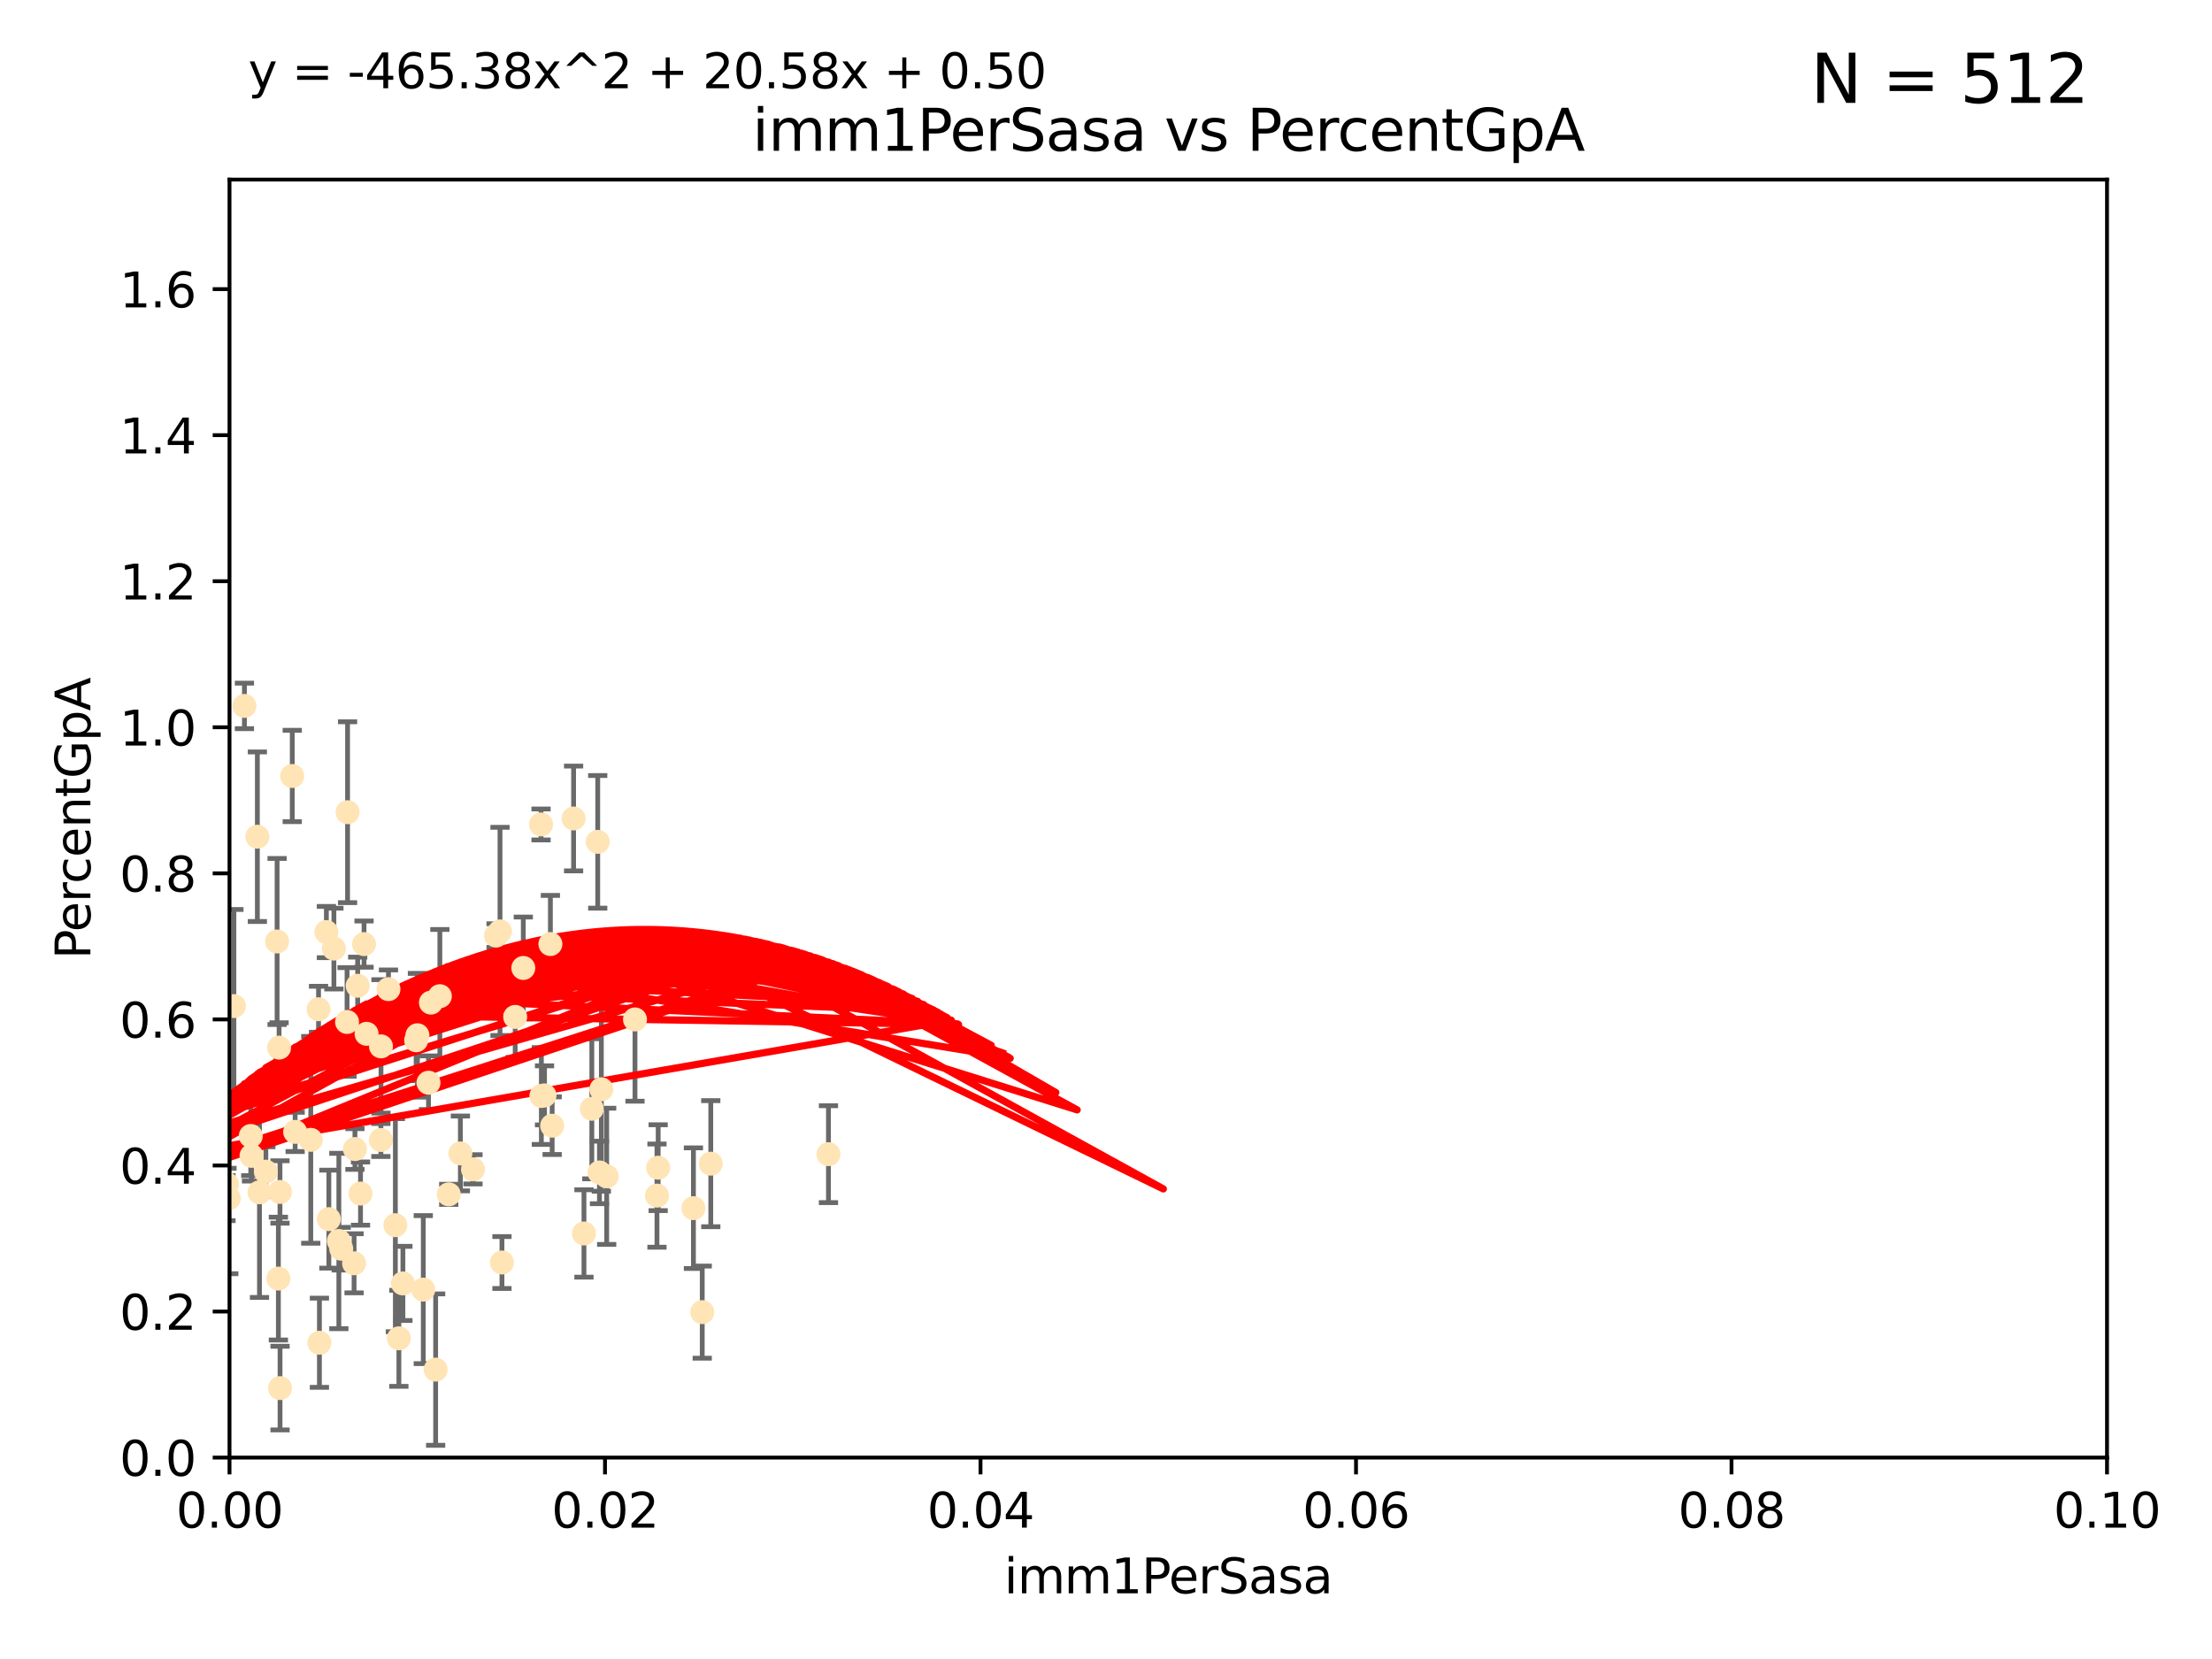 <?xml version="1.0" encoding="utf-8" standalone="no"?>
<!DOCTYPE svg PUBLIC "-//W3C//DTD SVG 1.1//EN"
  "http://www.w3.org/Graphics/SVG/1.1/DTD/svg11.dtd">
<svg xmlns:xlink="http://www.w3.org/1999/xlink" width="460.8pt" height="345.6pt" viewBox="0 0 460.8 345.6" xmlns="http://www.w3.org/2000/svg" version="1.1">
 <defs>
  <style type="text/css">*{stroke-linejoin: round; stroke-linecap: butt}</style>
 </defs>
 <g id="figure_1">
  <g id="patch_1">
   <path d="M 0 345.6 
L 460.8 345.6 
L 460.8 0 
L 0 0 
z
" style="fill: #ffffff"/>
  </g>
  <g id="axes_1">
   <g id="patch_2">
    <path d="M 47.81 303.64 
L 438.93 303.64 
L 438.93 37.411 
L 47.81 37.411 
z
" style="fill: #ffffff"/>
   </g>
   <g id="PathCollection_1">
    <defs>
     <path id="mb874a6e92d" d="M 0 1.118 
C 0.297 1.118 0.581 1 0.791 0.791 
C 1 0.581 1.118 0.297 1.118 0 
C 1.118 -0.297 1 -0.581 0.791 -0.791 
C 0.581 -1 0.297 -1.118 0 -1.118 
C -0.297 -1.118 -0.581 -1 -0.791 -0.791 
C -1 -0.581 -1.118 -0.297 -1.118 0 
C -1.118 0.297 -1 0.581 -0.791 0.791 
C -0.581 1 -0.297 1.118 0 1.118 
z
" style="stroke: #ffe4b5"/>
    </defs>
    <g clip-path="url(#p26dc5a1fe6)">
     <use xlink:href="#mb874a6e92d" x="23.788" y="200.406" style="fill: #ffe4b5; stroke: #ffe4b5"/>
     <use xlink:href="#mb874a6e92d" x="52.396" y="240.787" style="fill: #ffe4b5; stroke: #ffe4b5"/>
     <use xlink:href="#mb874a6e92d" x="50.92" y="147.056" style="fill: #ffe4b5; stroke: #ffe4b5"/>
     <use xlink:href="#mb874a6e92d" x="33.891" y="170.567" style="fill: #ffe4b5; stroke: #ffe4b5"/>
     <use xlink:href="#mb874a6e92d" x="60.881" y="161.653" style="fill: #ffe4b5; stroke: #ffe4b5"/>
     <use xlink:href="#mb874a6e92d" x="41.197" y="197.729" style="fill: #ffe4b5; stroke: #ffe4b5"/>
     <use xlink:href="#mb874a6e92d" x="43.038" y="176.757" style="fill: #ffe4b5; stroke: #ffe4b5"/>
     <use xlink:href="#mb874a6e92d" x="67.993" y="194.165" style="fill: #ffe4b5; stroke: #ffe4b5"/>
     <use xlink:href="#mb874a6e92d" x="25.242" y="243.061" style="fill: #ffe4b5; stroke: #ffe4b5"/>
     <use xlink:href="#mb874a6e92d" x="37.661" y="188.55" style="fill: #ffe4b5; stroke: #ffe4b5"/>
     <use xlink:href="#mb874a6e92d" x="30.053" y="163.702" style="fill: #ffe4b5; stroke: #ffe4b5"/>
     <use xlink:href="#mb874a6e92d" x="76.364" y="215.363" style="fill: #ffe4b5; stroke: #ffe4b5"/>
     <use xlink:href="#mb874a6e92d" x="58.14" y="218.238" style="fill: #ffe4b5; stroke: #ffe4b5"/>
     <use xlink:href="#mb874a6e92d" x="66.359" y="210.247" style="fill: #ffe4b5; stroke: #ffe4b5"/>
     <use xlink:href="#mb874a6e92d" x="48.729" y="209.587" style="fill: #ffe4b5; stroke: #ffe4b5"/>
     <use xlink:href="#mb874a6e92d" x="74.512" y="205.351" style="fill: #ffe4b5; stroke: #ffe4b5"/>
     <use xlink:href="#mb874a6e92d" x="86.957" y="215.664" style="fill: #ffe4b5; stroke: #ffe4b5"/>
     <use xlink:href="#mb874a6e92d" x="79.346" y="237.484" style="fill: #ffe4b5; stroke: #ffe4b5"/>
     <use xlink:href="#mb874a6e92d" x="73.939" y="239.364" style="fill: #ffe4b5; stroke: #ffe4b5"/>
     <use xlink:href="#mb874a6e92d" x="47.077" y="249.587" style="fill: #ffe4b5; stroke: #ffe4b5"/>
     <use xlink:href="#mb874a6e92d" x="109.012" y="201.644" style="fill: #ffe4b5; stroke: #ffe4b5"/>
     <use xlink:href="#mb874a6e92d" x="54.055" y="248.374" style="fill: #ffe4b5; stroke: #ffe4b5"/>
     <use xlink:href="#mb874a6e92d" x="98.532" y="243.591" style="fill: #ffe4b5; stroke: #ffe4b5"/>
     <use xlink:href="#mb874a6e92d" x="44.284" y="245.794" style="fill: #ffe4b5; stroke: #ffe4b5"/>
     <use xlink:href="#mb874a6e92d" x="75.837" y="196.674" style="fill: #ffe4b5; stroke: #ffe4b5"/>
     <use xlink:href="#mb874a6e92d" x="86.691" y="216.706" style="fill: #ffe4b5; stroke: #ffe4b5"/>
     <use xlink:href="#mb874a6e92d" x="32.829" y="250.558" style="fill: #ffe4b5; stroke: #ffe4b5"/>
     <use xlink:href="#mb874a6e92d" x="115.025" y="234.499" style="fill: #ffe4b5; stroke: #ffe4b5"/>
     <use xlink:href="#mb874a6e92d" x="47.289" y="246.679" style="fill: #ffe4b5; stroke: #ffe4b5"/>
     <use xlink:href="#mb874a6e92d" x="107.322" y="211.84" style="fill: #ffe4b5; stroke: #ffe4b5"/>
     <use xlink:href="#mb874a6e92d" x="72.297" y="212.895" style="fill: #ffe4b5; stroke: #ffe4b5"/>
     <use xlink:href="#mb874a6e92d" x="69.557" y="197.606" style="fill: #ffe4b5; stroke: #ffe4b5"/>
     <use xlink:href="#mb874a6e92d" x="57.724" y="196.13" style="fill: #ffe4b5; stroke: #ffe4b5"/>
     <use xlink:href="#mb874a6e92d" x="89.768" y="208.86" style="fill: #ffe4b5; stroke: #ffe4b5"/>
     <use xlink:href="#mb874a6e92d" x="73.761" y="263.169" style="fill: #ffe4b5; stroke: #ffe4b5"/>
     <use xlink:href="#mb874a6e92d" x="126.382" y="245.048" style="fill: #ffe4b5; stroke: #ffe4b5"/>
     <use xlink:href="#mb874a6e92d" x="93.481" y="248.802" style="fill: #ffe4b5; stroke: #ffe4b5"/>
     <use xlink:href="#mb874a6e92d" x="123.288" y="230.974" style="fill: #ffe4b5; stroke: #ffe4b5"/>
     <use xlink:href="#mb874a6e92d" x="79.367" y="217.98" style="fill: #ffe4b5; stroke: #ffe4b5"/>
     <use xlink:href="#mb874a6e92d" x="113.432" y="228.185" style="fill: #ffe4b5; stroke: #ffe4b5"/>
     <use xlink:href="#mb874a6e92d" x="104.161" y="194.031" style="fill: #ffe4b5; stroke: #ffe4b5"/>
     <use xlink:href="#mb874a6e92d" x="83.933" y="267.362" style="fill: #ffe4b5; stroke: #ffe4b5"/>
     <use xlink:href="#mb874a6e92d" x="57.994" y="266.352" style="fill: #ffe4b5; stroke: #ffe4b5"/>
     <use xlink:href="#mb874a6e92d" x="125.273" y="226.92" style="fill: #ffe4b5; stroke: #ffe4b5"/>
     <use xlink:href="#mb874a6e92d" x="61.485" y="235.794" style="fill: #ffe4b5; stroke: #ffe4b5"/>
     <use xlink:href="#mb874a6e92d" x="91.631" y="207.524" style="fill: #ffe4b5; stroke: #ffe4b5"/>
     <use xlink:href="#mb874a6e92d" x="55.382" y="244.081" style="fill: #ffe4b5; stroke: #ffe4b5"/>
     <use xlink:href="#mb874a6e92d" x="70.589" y="258.519" style="fill: #ffe4b5; stroke: #ffe4b5"/>
     <use xlink:href="#mb874a6e92d" x="80.925" y="206.053" style="fill: #ffe4b5; stroke: #ffe4b5"/>
     <use xlink:href="#mb874a6e92d" x="58.325" y="248.307" style="fill: #ffe4b5; stroke: #ffe4b5"/>
     <use xlink:href="#mb874a6e92d" x="136.859" y="249.069" style="fill: #ffe4b5; stroke: #ffe4b5"/>
     <use xlink:href="#mb874a6e92d" x="112.776" y="228.316" style="fill: #ffe4b5; stroke: #ffe4b5"/>
     <use xlink:href="#mb874a6e92d" x="75.102" y="248.643" style="fill: #ffe4b5; stroke: #ffe4b5"/>
     <use xlink:href="#mb874a6e92d" x="124.879" y="244.243" style="fill: #ffe4b5; stroke: #ffe4b5"/>
     <use xlink:href="#mb874a6e92d" x="71.084" y="260.129" style="fill: #ffe4b5; stroke: #ffe4b5"/>
     <use xlink:href="#mb874a6e92d" x="52.241" y="236.643" style="fill: #ffe4b5; stroke: #ffe4b5"/>
     <use xlink:href="#mb874a6e92d" x="6.152" y="290.323" style="fill: #ffe4b5; stroke: #ffe4b5"/>
     <use xlink:href="#mb874a6e92d" x="53.612" y="174.301" style="fill: #ffe4b5; stroke: #ffe4b5"/>
     <use xlink:href="#mb874a6e92d" x="82.362" y="255.231" style="fill: #ffe4b5; stroke: #ffe4b5"/>
     <use xlink:href="#mb874a6e92d" x="68.507" y="253.967" style="fill: #ffe4b5; stroke: #ffe4b5"/>
     <use xlink:href="#mb874a6e92d" x="47.667" y="249.626" style="fill: #ffe4b5; stroke: #ffe4b5"/>
     <use xlink:href="#mb874a6e92d" x="34.126" y="222.728" style="fill: #ffe4b5; stroke: #ffe4b5"/>
     <use xlink:href="#mb874a6e92d" x="28.336" y="234.123" style="fill: #ffe4b5; stroke: #ffe4b5"/>
     <use xlink:href="#mb874a6e92d" x="64.74" y="237.449" style="fill: #ffe4b5; stroke: #ffe4b5"/>
     <use xlink:href="#mb874a6e92d" x="144.455" y="251.681" style="fill: #ffe4b5; stroke: #ffe4b5"/>
     <use xlink:href="#mb874a6e92d" x="88.178" y="268.65" style="fill: #ffe4b5; stroke: #ffe4b5"/>
     <use xlink:href="#mb874a6e92d" x="58.338" y="289.164" style="fill: #ffe4b5; stroke: #ffe4b5"/>
     <use xlink:href="#mb874a6e92d" x="72.405" y="169.199" style="fill: #ffe4b5; stroke: #ffe4b5"/>
     <use xlink:href="#mb874a6e92d" x="44.303" y="221.785" style="fill: #ffe4b5; stroke: #ffe4b5"/>
     <use xlink:href="#mb874a6e92d" x="89.266" y="225.548" style="fill: #ffe4b5; stroke: #ffe4b5"/>
     <use xlink:href="#mb874a6e92d" x="103.339" y="194.9" style="fill: #ffe4b5; stroke: #ffe4b5"/>
     <use xlink:href="#mb874a6e92d" x="95.907" y="240.283" style="fill: #ffe4b5; stroke: #ffe4b5"/>
     <use xlink:href="#mb874a6e92d" x="121.651" y="256.956" style="fill: #ffe4b5; stroke: #ffe4b5"/>
     <use xlink:href="#mb874a6e92d" x="124.518" y="175.373" style="fill: #ffe4b5; stroke: #ffe4b5"/>
     <use xlink:href="#mb874a6e92d" x="119.49" y="170.505" style="fill: #ffe4b5; stroke: #ffe4b5"/>
     <use xlink:href="#mb874a6e92d" x="148.068" y="242.416" style="fill: #ffe4b5; stroke: #ffe4b5"/>
     <use xlink:href="#mb874a6e92d" x="132.28" y="212.364" style="fill: #ffe4b5; stroke: #ffe4b5"/>
     <use xlink:href="#mb874a6e92d" x="66.541" y="279.718" style="fill: #ffe4b5; stroke: #ffe4b5"/>
     <use xlink:href="#mb874a6e92d" x="83.096" y="278.795" style="fill: #ffe4b5; stroke: #ffe4b5"/>
     <use xlink:href="#mb874a6e92d" x="104.566" y="263.005" style="fill: #ffe4b5; stroke: #ffe4b5"/>
     <use xlink:href="#mb874a6e92d" x="90.754" y="285.313" style="fill: #ffe4b5; stroke: #ffe4b5"/>
     <use xlink:href="#mb874a6e92d" x="112.709" y="171.748" style="fill: #ffe4b5; stroke: #ffe4b5"/>
     <use xlink:href="#mb874a6e92d" x="137.11" y="243.251" style="fill: #ffe4b5; stroke: #ffe4b5"/>
     <use xlink:href="#mb874a6e92d" x="146.289" y="273.341" style="fill: #ffe4b5; stroke: #ffe4b5"/>
     <use xlink:href="#mb874a6e92d" x="114.657" y="196.663" style="fill: #ffe4b5; stroke: #ffe4b5"/>
     <use xlink:href="#mb874a6e92d" x="172.583" y="240.435" style="fill: #ffe4b5; stroke: #ffe4b5"/>
    </g>
   </g>
   <g id="matplotlib.axis_1">
    <g id="xtick_1">
     <g id="line2d_1">
      <defs>
       <path id="mde92009bd1" d="M 0 0 
L 0 3.5 
" style="stroke: #000000; stroke-width: 0.8"/>
      </defs>
      <g>
       <use xlink:href="#mde92009bd1" x="47.81" y="303.64" style="stroke: #000000; stroke-width: 0.8"/>
      </g>
     </g>
     <g id="text_1">
      <!-- 0.00 -->
      <g transform="translate(36.677 318.238)scale(0.1 -0.1)">
       <defs>
        <path id="DejaVuSans-30" d="M 2034 4250 
Q 1547 4250 1301 3770 
Q 1056 3291 1056 2328 
Q 1056 1369 1301 889 
Q 1547 409 2034 409 
Q 2525 409 2770 889 
Q 3016 1369 3016 2328 
Q 3016 3291 2770 3770 
Q 2525 4250 2034 4250 
z
M 2034 4750 
Q 2819 4750 3233 4129 
Q 3647 3509 3647 2328 
Q 3647 1150 3233 529 
Q 2819 -91 2034 -91 
Q 1250 -91 836 529 
Q 422 1150 422 2328 
Q 422 3509 836 4129 
Q 1250 4750 2034 4750 
z
" transform="scale(0.016)"/>
        <path id="DejaVuSans-2e" d="M 684 794 
L 1344 794 
L 1344 0 
L 684 0 
L 684 794 
z
" transform="scale(0.016)"/>
       </defs>
       <use xlink:href="#DejaVuSans-30"/>
       <use xlink:href="#DejaVuSans-2e" x="63.623"/>
       <use xlink:href="#DejaVuSans-30" x="95.41"/>
       <use xlink:href="#DejaVuSans-30" x="159.033"/>
      </g>
     </g>
    </g>
    <g id="xtick_2">
     <g id="line2d_2">
      <g>
       <use xlink:href="#mde92009bd1" x="126.034" y="303.64" style="stroke: #000000; stroke-width: 0.8"/>
      </g>
     </g>
     <g id="text_2">
      <!-- 0.02 -->
      <g transform="translate(114.901 318.238)scale(0.1 -0.1)">
       <defs>
        <path id="DejaVuSans-32" d="M 1228 531 
L 3431 531 
L 3431 0 
L 469 0 
L 469 531 
Q 828 903 1448 1529 
Q 2069 2156 2228 2338 
Q 2531 2678 2651 2914 
Q 2772 3150 2772 3378 
Q 2772 3750 2511 3984 
Q 2250 4219 1831 4219 
Q 1534 4219 1204 4116 
Q 875 4013 500 3803 
L 500 4441 
Q 881 4594 1212 4672 
Q 1544 4750 1819 4750 
Q 2544 4750 2975 4387 
Q 3406 4025 3406 3419 
Q 3406 3131 3298 2873 
Q 3191 2616 2906 2266 
Q 2828 2175 2409 1742 
Q 1991 1309 1228 531 
z
" transform="scale(0.016)"/>
       </defs>
       <use xlink:href="#DejaVuSans-30"/>
       <use xlink:href="#DejaVuSans-2e" x="63.623"/>
       <use xlink:href="#DejaVuSans-30" x="95.41"/>
       <use xlink:href="#DejaVuSans-32" x="159.033"/>
      </g>
     </g>
    </g>
    <g id="xtick_3">
     <g id="line2d_3">
      <g>
       <use xlink:href="#mde92009bd1" x="204.258" y="303.64" style="stroke: #000000; stroke-width: 0.8"/>
      </g>
     </g>
     <g id="text_3">
      <!-- 0.04 -->
      <g transform="translate(193.125 318.238)scale(0.1 -0.1)">
       <defs>
        <path id="DejaVuSans-34" d="M 2419 4116 
L 825 1625 
L 2419 1625 
L 2419 4116 
z
M 2253 4666 
L 3047 4666 
L 3047 1625 
L 3713 1625 
L 3713 1100 
L 3047 1100 
L 3047 0 
L 2419 0 
L 2419 1100 
L 313 1100 
L 313 1709 
L 2253 4666 
z
" transform="scale(0.016)"/>
       </defs>
       <use xlink:href="#DejaVuSans-30"/>
       <use xlink:href="#DejaVuSans-2e" x="63.623"/>
       <use xlink:href="#DejaVuSans-30" x="95.41"/>
       <use xlink:href="#DejaVuSans-34" x="159.033"/>
      </g>
     </g>
    </g>
    <g id="xtick_4">
     <g id="line2d_4">
      <g>
       <use xlink:href="#mde92009bd1" x="282.482" y="303.64" style="stroke: #000000; stroke-width: 0.8"/>
      </g>
     </g>
     <g id="text_4">
      <!-- 0.06 -->
      <g transform="translate(271.349 318.238)scale(0.1 -0.1)">
       <defs>
        <path id="DejaVuSans-36" d="M 2113 2584 
Q 1688 2584 1439 2293 
Q 1191 2003 1191 1497 
Q 1191 994 1439 701 
Q 1688 409 2113 409 
Q 2538 409 2786 701 
Q 3034 994 3034 1497 
Q 3034 2003 2786 2293 
Q 2538 2584 2113 2584 
z
M 3366 4563 
L 3366 3988 
Q 3128 4100 2886 4159 
Q 2644 4219 2406 4219 
Q 1781 4219 1451 3797 
Q 1122 3375 1075 2522 
Q 1259 2794 1537 2939 
Q 1816 3084 2150 3084 
Q 2853 3084 3261 2657 
Q 3669 2231 3669 1497 
Q 3669 778 3244 343 
Q 2819 -91 2113 -91 
Q 1303 -91 875 529 
Q 447 1150 447 2328 
Q 447 3434 972 4092 
Q 1497 4750 2381 4750 
Q 2619 4750 2861 4703 
Q 3103 4656 3366 4563 
z
" transform="scale(0.016)"/>
       </defs>
       <use xlink:href="#DejaVuSans-30"/>
       <use xlink:href="#DejaVuSans-2e" x="63.623"/>
       <use xlink:href="#DejaVuSans-30" x="95.41"/>
       <use xlink:href="#DejaVuSans-36" x="159.033"/>
      </g>
     </g>
    </g>
    <g id="xtick_5">
     <g id="line2d_5">
      <g>
       <use xlink:href="#mde92009bd1" x="360.706" y="303.64" style="stroke: #000000; stroke-width: 0.8"/>
      </g>
     </g>
     <g id="text_5">
      <!-- 0.08 -->
      <g transform="translate(349.573 318.238)scale(0.1 -0.1)">
       <defs>
        <path id="DejaVuSans-38" d="M 2034 2216 
Q 1584 2216 1326 1975 
Q 1069 1734 1069 1313 
Q 1069 891 1326 650 
Q 1584 409 2034 409 
Q 2484 409 2743 651 
Q 3003 894 3003 1313 
Q 3003 1734 2745 1975 
Q 2488 2216 2034 2216 
z
M 1403 2484 
Q 997 2584 770 2862 
Q 544 3141 544 3541 
Q 544 4100 942 4425 
Q 1341 4750 2034 4750 
Q 2731 4750 3128 4425 
Q 3525 4100 3525 3541 
Q 3525 3141 3298 2862 
Q 3072 2584 2669 2484 
Q 3125 2378 3379 2068 
Q 3634 1759 3634 1313 
Q 3634 634 3220 271 
Q 2806 -91 2034 -91 
Q 1263 -91 848 271 
Q 434 634 434 1313 
Q 434 1759 690 2068 
Q 947 2378 1403 2484 
z
M 1172 3481 
Q 1172 3119 1398 2916 
Q 1625 2713 2034 2713 
Q 2441 2713 2670 2916 
Q 2900 3119 2900 3481 
Q 2900 3844 2670 4047 
Q 2441 4250 2034 4250 
Q 1625 4250 1398 4047 
Q 1172 3844 1172 3481 
z
" transform="scale(0.016)"/>
       </defs>
       <use xlink:href="#DejaVuSans-30"/>
       <use xlink:href="#DejaVuSans-2e" x="63.623"/>
       <use xlink:href="#DejaVuSans-30" x="95.41"/>
       <use xlink:href="#DejaVuSans-38" x="159.033"/>
      </g>
     </g>
    </g>
    <g id="xtick_6">
     <g id="line2d_6">
      <g>
       <use xlink:href="#mde92009bd1" x="438.93" y="303.64" style="stroke: #000000; stroke-width: 0.8"/>
      </g>
     </g>
     <g id="text_6">
      <!-- 0.10 -->
      <g transform="translate(427.797 318.238)scale(0.1 -0.1)">
       <defs>
        <path id="DejaVuSans-31" d="M 794 531 
L 1825 531 
L 1825 4091 
L 703 3866 
L 703 4441 
L 1819 4666 
L 2450 4666 
L 2450 531 
L 3481 531 
L 3481 0 
L 794 0 
L 794 531 
z
" transform="scale(0.016)"/>
       </defs>
       <use xlink:href="#DejaVuSans-30"/>
       <use xlink:href="#DejaVuSans-2e" x="63.623"/>
       <use xlink:href="#DejaVuSans-31" x="95.41"/>
       <use xlink:href="#DejaVuSans-30" x="159.033"/>
      </g>
     </g>
    </g>
    <g id="text_7">
     <!-- imm1PerSasa -->
     <g transform="translate(209.186 331.917)scale(0.1 -0.1)">
      <defs>
       <path id="DejaVuSans-69" d="M 603 3500 
L 1178 3500 
L 1178 0 
L 603 0 
L 603 3500 
z
M 603 4863 
L 1178 4863 
L 1178 4134 
L 603 4134 
L 603 4863 
z
" transform="scale(0.016)"/>
       <path id="DejaVuSans-6d" d="M 3328 2828 
Q 3544 3216 3844 3400 
Q 4144 3584 4550 3584 
Q 5097 3584 5394 3201 
Q 5691 2819 5691 2113 
L 5691 0 
L 5113 0 
L 5113 2094 
Q 5113 2597 4934 2840 
Q 4756 3084 4391 3084 
Q 3944 3084 3684 2787 
Q 3425 2491 3425 1978 
L 3425 0 
L 2847 0 
L 2847 2094 
Q 2847 2600 2669 2842 
Q 2491 3084 2119 3084 
Q 1678 3084 1418 2786 
Q 1159 2488 1159 1978 
L 1159 0 
L 581 0 
L 581 3500 
L 1159 3500 
L 1159 2956 
Q 1356 3278 1631 3431 
Q 1906 3584 2284 3584 
Q 2666 3584 2933 3390 
Q 3200 3197 3328 2828 
z
" transform="scale(0.016)"/>
       <path id="DejaVuSans-50" d="M 1259 4147 
L 1259 2394 
L 2053 2394 
Q 2494 2394 2734 2622 
Q 2975 2850 2975 3272 
Q 2975 3691 2734 3919 
Q 2494 4147 2053 4147 
L 1259 4147 
z
M 628 4666 
L 2053 4666 
Q 2838 4666 3239 4311 
Q 3641 3956 3641 3272 
Q 3641 2581 3239 2228 
Q 2838 1875 2053 1875 
L 1259 1875 
L 1259 0 
L 628 0 
L 628 4666 
z
" transform="scale(0.016)"/>
       <path id="DejaVuSans-65" d="M 3597 1894 
L 3597 1613 
L 953 1613 
Q 991 1019 1311 708 
Q 1631 397 2203 397 
Q 2534 397 2845 478 
Q 3156 559 3463 722 
L 3463 178 
Q 3153 47 2828 -22 
Q 2503 -91 2169 -91 
Q 1331 -91 842 396 
Q 353 884 353 1716 
Q 353 2575 817 3079 
Q 1281 3584 2069 3584 
Q 2775 3584 3186 3129 
Q 3597 2675 3597 1894 
z
M 3022 2063 
Q 3016 2534 2758 2815 
Q 2500 3097 2075 3097 
Q 1594 3097 1305 2825 
Q 1016 2553 972 2059 
L 3022 2063 
z
" transform="scale(0.016)"/>
       <path id="DejaVuSans-72" d="M 2631 2963 
Q 2534 3019 2420 3045 
Q 2306 3072 2169 3072 
Q 1681 3072 1420 2755 
Q 1159 2438 1159 1844 
L 1159 0 
L 581 0 
L 581 3500 
L 1159 3500 
L 1159 2956 
Q 1341 3275 1631 3429 
Q 1922 3584 2338 3584 
Q 2397 3584 2469 3576 
Q 2541 3569 2628 3553 
L 2631 2963 
z
" transform="scale(0.016)"/>
       <path id="DejaVuSans-53" d="M 3425 4513 
L 3425 3897 
Q 3066 4069 2747 4153 
Q 2428 4238 2131 4238 
Q 1616 4238 1336 4038 
Q 1056 3838 1056 3469 
Q 1056 3159 1242 3001 
Q 1428 2844 1947 2747 
L 2328 2669 
Q 3034 2534 3370 2195 
Q 3706 1856 3706 1288 
Q 3706 609 3251 259 
Q 2797 -91 1919 -91 
Q 1588 -91 1214 -16 
Q 841 59 441 206 
L 441 856 
Q 825 641 1194 531 
Q 1563 422 1919 422 
Q 2459 422 2753 634 
Q 3047 847 3047 1241 
Q 3047 1584 2836 1778 
Q 2625 1972 2144 2069 
L 1759 2144 
Q 1053 2284 737 2584 
Q 422 2884 422 3419 
Q 422 4038 858 4394 
Q 1294 4750 2059 4750 
Q 2388 4750 2728 4690 
Q 3069 4631 3425 4513 
z
" transform="scale(0.016)"/>
       <path id="DejaVuSans-61" d="M 2194 1759 
Q 1497 1759 1228 1600 
Q 959 1441 959 1056 
Q 959 750 1161 570 
Q 1363 391 1709 391 
Q 2188 391 2477 730 
Q 2766 1069 2766 1631 
L 2766 1759 
L 2194 1759 
z
M 3341 1997 
L 3341 0 
L 2766 0 
L 2766 531 
Q 2569 213 2275 61 
Q 1981 -91 1556 -91 
Q 1019 -91 701 211 
Q 384 513 384 1019 
Q 384 1609 779 1909 
Q 1175 2209 1959 2209 
L 2766 2209 
L 2766 2266 
Q 2766 2663 2505 2880 
Q 2244 3097 1772 3097 
Q 1472 3097 1187 3025 
Q 903 2953 641 2809 
L 641 3341 
Q 956 3463 1253 3523 
Q 1550 3584 1831 3584 
Q 2591 3584 2966 3190 
Q 3341 2797 3341 1997 
z
" transform="scale(0.016)"/>
       <path id="DejaVuSans-73" d="M 2834 3397 
L 2834 2853 
Q 2591 2978 2328 3040 
Q 2066 3103 1784 3103 
Q 1356 3103 1142 2972 
Q 928 2841 928 2578 
Q 928 2378 1081 2264 
Q 1234 2150 1697 2047 
L 1894 2003 
Q 2506 1872 2764 1633 
Q 3022 1394 3022 966 
Q 3022 478 2636 193 
Q 2250 -91 1575 -91 
Q 1294 -91 989 -36 
Q 684 19 347 128 
L 347 722 
Q 666 556 975 473 
Q 1284 391 1588 391 
Q 1994 391 2212 530 
Q 2431 669 2431 922 
Q 2431 1156 2273 1281 
Q 2116 1406 1581 1522 
L 1381 1569 
Q 847 1681 609 1914 
Q 372 2147 372 2553 
Q 372 3047 722 3315 
Q 1072 3584 1716 3584 
Q 2034 3584 2315 3537 
Q 2597 3491 2834 3397 
z
" transform="scale(0.016)"/>
      </defs>
      <use xlink:href="#DejaVuSans-69"/>
      <use xlink:href="#DejaVuSans-6d" x="27.783"/>
      <use xlink:href="#DejaVuSans-6d" x="125.195"/>
      <use xlink:href="#DejaVuSans-31" x="222.607"/>
      <use xlink:href="#DejaVuSans-50" x="286.23"/>
      <use xlink:href="#DejaVuSans-65" x="342.908"/>
      <use xlink:href="#DejaVuSans-72" x="404.432"/>
      <use xlink:href="#DejaVuSans-53" x="445.545"/>
      <use xlink:href="#DejaVuSans-61" x="509.021"/>
      <use xlink:href="#DejaVuSans-73" x="570.301"/>
      <use xlink:href="#DejaVuSans-61" x="622.4"/>
     </g>
    </g>
   </g>
   <g id="matplotlib.axis_2">
    <g id="ytick_1">
     <g id="line2d_7">
      <defs>
       <path id="mc8c922f47f" d="M 0 0 
L -3.5 0 
" style="stroke: #000000; stroke-width: 0.8"/>
      </defs>
      <g>
       <use xlink:href="#mc8c922f47f" x="47.81" y="303.64" style="stroke: #000000; stroke-width: 0.8"/>
      </g>
     </g>
     <g id="text_8">
      <!-- 0.0 -->
      <g transform="translate(24.907 307.439)scale(0.1 -0.1)">
       <use xlink:href="#DejaVuSans-30"/>
       <use xlink:href="#DejaVuSans-2e" x="63.623"/>
       <use xlink:href="#DejaVuSans-30" x="95.41"/>
      </g>
     </g>
    </g>
    <g id="ytick_2">
     <g id="line2d_8">
      <g>
       <use xlink:href="#mc8c922f47f" x="47.81" y="273.214" style="stroke: #000000; stroke-width: 0.8"/>
      </g>
     </g>
     <g id="text_9">
      <!-- 0.2 -->
      <g transform="translate(24.907 277.013)scale(0.1 -0.1)">
       <use xlink:href="#DejaVuSans-30"/>
       <use xlink:href="#DejaVuSans-2e" x="63.623"/>
       <use xlink:href="#DejaVuSans-32" x="95.41"/>
      </g>
     </g>
    </g>
    <g id="ytick_3">
     <g id="line2d_9">
      <g>
       <use xlink:href="#mc8c922f47f" x="47.81" y="242.788" style="stroke: #000000; stroke-width: 0.8"/>
      </g>
     </g>
     <g id="text_10">
      <!-- 0.4 -->
      <g transform="translate(24.907 246.587)scale(0.1 -0.1)">
       <use xlink:href="#DejaVuSans-30"/>
       <use xlink:href="#DejaVuSans-2e" x="63.623"/>
       <use xlink:href="#DejaVuSans-34" x="95.41"/>
      </g>
     </g>
    </g>
    <g id="ytick_4">
     <g id="line2d_10">
      <g>
       <use xlink:href="#mc8c922f47f" x="47.81" y="212.362" style="stroke: #000000; stroke-width: 0.8"/>
      </g>
     </g>
     <g id="text_11">
      <!-- 0.6 -->
      <g transform="translate(24.907 216.161)scale(0.1 -0.1)">
       <use xlink:href="#DejaVuSans-30"/>
       <use xlink:href="#DejaVuSans-2e" x="63.623"/>
       <use xlink:href="#DejaVuSans-36" x="95.41"/>
      </g>
     </g>
    </g>
    <g id="ytick_5">
     <g id="line2d_11">
      <g>
       <use xlink:href="#mc8c922f47f" x="47.81" y="181.935" style="stroke: #000000; stroke-width: 0.8"/>
      </g>
     </g>
     <g id="text_12">
      <!-- 0.8 -->
      <g transform="translate(24.907 185.735)scale(0.1 -0.1)">
       <use xlink:href="#DejaVuSans-30"/>
       <use xlink:href="#DejaVuSans-2e" x="63.623"/>
       <use xlink:href="#DejaVuSans-38" x="95.41"/>
      </g>
     </g>
    </g>
    <g id="ytick_6">
     <g id="line2d_12">
      <g>
       <use xlink:href="#mc8c922f47f" x="47.81" y="151.509" style="stroke: #000000; stroke-width: 0.8"/>
      </g>
     </g>
     <g id="text_13">
      <!-- 1.0 -->
      <g transform="translate(24.907 155.308)scale(0.1 -0.1)">
       <use xlink:href="#DejaVuSans-31"/>
       <use xlink:href="#DejaVuSans-2e" x="63.623"/>
       <use xlink:href="#DejaVuSans-30" x="95.41"/>
      </g>
     </g>
    </g>
    <g id="ytick_7">
     <g id="line2d_13">
      <g>
       <use xlink:href="#mc8c922f47f" x="47.81" y="121.083" style="stroke: #000000; stroke-width: 0.8"/>
      </g>
     </g>
     <g id="text_14">
      <!-- 1.2 -->
      <g transform="translate(24.907 124.882)scale(0.1 -0.1)">
       <use xlink:href="#DejaVuSans-31"/>
       <use xlink:href="#DejaVuSans-2e" x="63.623"/>
       <use xlink:href="#DejaVuSans-32" x="95.41"/>
      </g>
     </g>
    </g>
    <g id="ytick_8">
     <g id="line2d_14">
      <g>
       <use xlink:href="#mc8c922f47f" x="47.81" y="90.657" style="stroke: #000000; stroke-width: 0.8"/>
      </g>
     </g>
     <g id="text_15">
      <!-- 1.4 -->
      <g transform="translate(24.907 94.456)scale(0.1 -0.1)">
       <use xlink:href="#DejaVuSans-31"/>
       <use xlink:href="#DejaVuSans-2e" x="63.623"/>
       <use xlink:href="#DejaVuSans-34" x="95.41"/>
      </g>
     </g>
    </g>
    <g id="ytick_9">
     <g id="line2d_15">
      <g>
       <use xlink:href="#mc8c922f47f" x="47.81" y="60.231" style="stroke: #000000; stroke-width: 0.8"/>
      </g>
     </g>
     <g id="text_16">
      <!-- 1.6 -->
      <g transform="translate(24.907 64.03)scale(0.1 -0.1)">
       <use xlink:href="#DejaVuSans-31"/>
       <use xlink:href="#DejaVuSans-2e" x="63.623"/>
       <use xlink:href="#DejaVuSans-36" x="95.41"/>
      </g>
     </g>
    </g>
    <g id="text_17">
     <!-- PercentGpA -->
     <g transform="translate(18.827 199.802)rotate(-90)scale(0.1 -0.1)">
      <defs>
       <path id="DejaVuSans-63" d="M 3122 3366 
L 3122 2828 
Q 2878 2963 2633 3030 
Q 2388 3097 2138 3097 
Q 1578 3097 1268 2742 
Q 959 2388 959 1747 
Q 959 1106 1268 751 
Q 1578 397 2138 397 
Q 2388 397 2633 464 
Q 2878 531 3122 666 
L 3122 134 
Q 2881 22 2623 -34 
Q 2366 -91 2075 -91 
Q 1284 -91 818 406 
Q 353 903 353 1747 
Q 353 2603 823 3093 
Q 1294 3584 2113 3584 
Q 2378 3584 2631 3529 
Q 2884 3475 3122 3366 
z
" transform="scale(0.016)"/>
       <path id="DejaVuSans-6e" d="M 3513 2113 
L 3513 0 
L 2938 0 
L 2938 2094 
Q 2938 2591 2744 2837 
Q 2550 3084 2163 3084 
Q 1697 3084 1428 2787 
Q 1159 2491 1159 1978 
L 1159 0 
L 581 0 
L 581 3500 
L 1159 3500 
L 1159 2956 
Q 1366 3272 1645 3428 
Q 1925 3584 2291 3584 
Q 2894 3584 3203 3211 
Q 3513 2838 3513 2113 
z
" transform="scale(0.016)"/>
       <path id="DejaVuSans-74" d="M 1172 4494 
L 1172 3500 
L 2356 3500 
L 2356 3053 
L 1172 3053 
L 1172 1153 
Q 1172 725 1289 603 
Q 1406 481 1766 481 
L 2356 481 
L 2356 0 
L 1766 0 
Q 1100 0 847 248 
Q 594 497 594 1153 
L 594 3053 
L 172 3053 
L 172 3500 
L 594 3500 
L 594 4494 
L 1172 4494 
z
" transform="scale(0.016)"/>
       <path id="DejaVuSans-47" d="M 3809 666 
L 3809 1919 
L 2778 1919 
L 2778 2438 
L 4434 2438 
L 4434 434 
Q 4069 175 3628 42 
Q 3188 -91 2688 -91 
Q 1594 -91 976 548 
Q 359 1188 359 2328 
Q 359 3472 976 4111 
Q 1594 4750 2688 4750 
Q 3144 4750 3555 4637 
Q 3966 4525 4313 4306 
L 4313 3634 
Q 3963 3931 3569 4081 
Q 3175 4231 2741 4231 
Q 1884 4231 1454 3753 
Q 1025 3275 1025 2328 
Q 1025 1384 1454 906 
Q 1884 428 2741 428 
Q 3075 428 3337 486 
Q 3600 544 3809 666 
z
" transform="scale(0.016)"/>
       <path id="DejaVuSans-70" d="M 1159 525 
L 1159 -1331 
L 581 -1331 
L 581 3500 
L 1159 3500 
L 1159 2969 
Q 1341 3281 1617 3432 
Q 1894 3584 2278 3584 
Q 2916 3584 3314 3078 
Q 3713 2572 3713 1747 
Q 3713 922 3314 415 
Q 2916 -91 2278 -91 
Q 1894 -91 1617 61 
Q 1341 213 1159 525 
z
M 3116 1747 
Q 3116 2381 2855 2742 
Q 2594 3103 2138 3103 
Q 1681 3103 1420 2742 
Q 1159 2381 1159 1747 
Q 1159 1113 1420 752 
Q 1681 391 2138 391 
Q 2594 391 2855 752 
Q 3116 1113 3116 1747 
z
" transform="scale(0.016)"/>
       <path id="DejaVuSans-41" d="M 2188 4044 
L 1331 1722 
L 3047 1722 
L 2188 4044 
z
M 1831 4666 
L 2547 4666 
L 4325 0 
L 3669 0 
L 3244 1197 
L 1141 1197 
L 716 0 
L 50 0 
L 1831 4666 
z
" transform="scale(0.016)"/>
      </defs>
      <use xlink:href="#DejaVuSans-50"/>
      <use xlink:href="#DejaVuSans-65" x="56.678"/>
      <use xlink:href="#DejaVuSans-72" x="118.201"/>
      <use xlink:href="#DejaVuSans-63" x="157.064"/>
      <use xlink:href="#DejaVuSans-65" x="212.045"/>
      <use xlink:href="#DejaVuSans-6e" x="273.568"/>
      <use xlink:href="#DejaVuSans-74" x="336.947"/>
      <use xlink:href="#DejaVuSans-47" x="376.156"/>
      <use xlink:href="#DejaVuSans-70" x="453.646"/>
      <use xlink:href="#DejaVuSans-41" x="517.123"/>
     </g>
    </g>
   </g>
   <g id="LineCollection_1">
    <path d="M 23.788 204.009 
L 23.788 196.802 
" clip-path="url(#p26dc5a1fe6)" style="fill: none; stroke: #696969"/>
    <path d="M 52.396 246.04 
L 52.396 235.533 
" clip-path="url(#p26dc5a1fe6)" style="fill: none; stroke: #696969"/>
    <path d="M 50.92 151.794 
L 50.92 142.317 
" clip-path="url(#p26dc5a1fe6)" style="fill: none; stroke: #696969"/>
    <path d="M 33.891 179.609 
L 33.891 161.524 
" clip-path="url(#p26dc5a1fe6)" style="fill: none; stroke: #696969"/>
    <path d="M 60.881 171.166 
L 60.881 152.139 
" clip-path="url(#p26dc5a1fe6)" style="fill: none; stroke: #696969"/>
    <path d="M 41.197 212.161 
L 41.197 183.297 
" clip-path="url(#p26dc5a1fe6)" style="fill: none; stroke: #696969"/>
    <path d="M 43.038 198.388 
L 43.038 155.126 
" clip-path="url(#p26dc5a1fe6)" style="fill: none; stroke: #696969"/>
    <path d="M 67.993 199.505 
L 67.993 188.825 
" clip-path="url(#p26dc5a1fe6)" style="fill: none; stroke: #696969"/>
    <path d="M 25.242 251.589 
L 25.242 234.532 
" clip-path="url(#p26dc5a1fe6)" style="fill: none; stroke: #696969"/>
    <path d="M 37.661 209.585 
L 37.661 167.515 
" clip-path="url(#p26dc5a1fe6)" style="fill: none; stroke: #696969"/>
    <path d="M 30.053 173.048 
L 30.053 154.357 
" clip-path="url(#p26dc5a1fe6)" style="fill: none; stroke: #696969"/>
    <path d="M 76.364 218.973 
L 76.364 211.753 
" clip-path="url(#p26dc5a1fe6)" style="fill: none; stroke: #696969"/>
    <path d="M 58.14 223.421 
L 58.14 213.054 
" clip-path="url(#p26dc5a1fe6)" style="fill: none; stroke: #696969"/>
    <path d="M 66.359 215.032 
L 66.359 205.463 
" clip-path="url(#p26dc5a1fe6)" style="fill: none; stroke: #696969"/>
    <path d="M 48.729 229.712 
L 48.729 189.461 
" clip-path="url(#p26dc5a1fe6)" style="fill: none; stroke: #696969"/>
    <path d="M 74.512 211.31 
L 74.512 199.391 
" clip-path="url(#p26dc5a1fe6)" style="fill: none; stroke: #696969"/>
    <path d="M 86.957 228.553 
L 86.957 202.775 
" clip-path="url(#p26dc5a1fe6)" style="fill: none; stroke: #696969"/>
    <path d="M 79.346 240.92 
L 79.346 234.048 
" clip-path="url(#p26dc5a1fe6)" style="fill: none; stroke: #696969"/>
    <path d="M 73.939 243.606 
L 73.939 235.121 
" clip-path="url(#p26dc5a1fe6)" style="fill: none; stroke: #696969"/>
    <path d="M 47.077 254.283 
L 47.077 244.892 
" clip-path="url(#p26dc5a1fe6)" style="fill: none; stroke: #696969"/>
    <path d="M 109.012 212.251 
L 109.012 191.038 
" clip-path="url(#p26dc5a1fe6)" style="fill: none; stroke: #696969"/>
    <path d="M 54.055 270.281 
L 54.055 226.467 
" clip-path="url(#p26dc5a1fe6)" style="fill: none; stroke: #696969"/>
    <path d="M 98.532 246.637 
L 98.532 240.546 
" clip-path="url(#p26dc5a1fe6)" style="fill: none; stroke: #696969"/>
    <path d="M 44.284 260.183 
L 44.284 231.405 
" clip-path="url(#p26dc5a1fe6)" style="fill: none; stroke: #696969"/>
    <path d="M 75.837 201.485 
L 75.837 191.863 
" clip-path="url(#p26dc5a1fe6)" style="fill: none; stroke: #696969"/>
    <path d="M 86.691 225.111 
L 86.691 208.301 
" clip-path="url(#p26dc5a1fe6)" style="fill: none; stroke: #696969"/>
    <path d="M 32.829 267.476 
L 32.829 233.641 
" clip-path="url(#p26dc5a1fe6)" style="fill: none; stroke: #696969"/>
    <path d="M 115.025 240.502 
L 115.025 228.497 
" clip-path="url(#p26dc5a1fe6)" style="fill: none; stroke: #696969"/>
    <path d="M 47.289 249.984 
L 47.289 243.373 
" clip-path="url(#p26dc5a1fe6)" style="fill: none; stroke: #696969"/>
    <path d="M 107.322 220.278 
L 107.322 203.401 
" clip-path="url(#p26dc5a1fe6)" style="fill: none; stroke: #696969"/>
    <path d="M 72.297 224.215 
L 72.297 201.574 
" clip-path="url(#p26dc5a1fe6)" style="fill: none; stroke: #696969"/>
    <path d="M 69.557 206.023 
L 69.557 189.189 
" clip-path="url(#p26dc5a1fe6)" style="fill: none; stroke: #696969"/>
    <path d="M 57.724 213.426 
L 57.724 178.835 
" clip-path="url(#p26dc5a1fe6)" style="fill: none; stroke: #696969"/>
    <path d="M 89.768 214.272 
L 89.768 203.448 
" clip-path="url(#p26dc5a1fe6)" style="fill: none; stroke: #696969"/>
    <path d="M 73.761 269.326 
L 73.761 257.011 
" clip-path="url(#p26dc5a1fe6)" style="fill: none; stroke: #696969"/>
    <path d="M 126.382 259.236 
L 126.382 230.86 
" clip-path="url(#p26dc5a1fe6)" style="fill: none; stroke: #696969"/>
    <path d="M 93.481 250.902 
L 93.481 246.701 
" clip-path="url(#p26dc5a1fe6)" style="fill: none; stroke: #696969"/>
    <path d="M 123.288 245.568 
L 123.288 216.38 
" clip-path="url(#p26dc5a1fe6)" style="fill: none; stroke: #696969"/>
    <path d="M 79.367 231.879 
L 79.367 204.081 
" clip-path="url(#p26dc5a1fe6)" style="fill: none; stroke: #696969"/>
    <path d="M 113.432 234.339 
L 113.432 222.031 
" clip-path="url(#p26dc5a1fe6)" style="fill: none; stroke: #696969"/>
    <path d="M 104.161 215.715 
L 104.161 172.348 
" clip-path="url(#p26dc5a1fe6)" style="fill: none; stroke: #696969"/>
    <path d="M 83.933 275.088 
L 83.933 259.635 
" clip-path="url(#p26dc5a1fe6)" style="fill: none; stroke: #696969"/>
    <path d="M 57.994 279.145 
L 57.994 253.559 
" clip-path="url(#p26dc5a1fe6)" style="fill: none; stroke: #696969"/>
    <path d="M 125.273 248.148 
L 125.273 205.692 
" clip-path="url(#p26dc5a1fe6)" style="fill: none; stroke: #696969"/>
    <path d="M 61.485 239.887 
L 61.485 231.702 
" clip-path="url(#p26dc5a1fe6)" style="fill: none; stroke: #696969"/>
    <path d="M 91.631 221.421 
L 91.631 193.628 
" clip-path="url(#p26dc5a1fe6)" style="fill: none; stroke: #696969"/>
    <path d="M 55.382 249.266 
L 55.382 238.895 
" clip-path="url(#p26dc5a1fe6)" style="fill: none; stroke: #696969"/>
    <path d="M 70.589 276.785 
L 70.589 240.253 
" clip-path="url(#p26dc5a1fe6)" style="fill: none; stroke: #696969"/>
    <path d="M 80.925 210.052 
L 80.925 202.055 
" clip-path="url(#p26dc5a1fe6)" style="fill: none; stroke: #696969"/>
    <path d="M 58.325 254.808 
L 58.325 241.806 
" clip-path="url(#p26dc5a1fe6)" style="fill: none; stroke: #696969"/>
    <path d="M 136.859 259.819 
L 136.859 238.318 
" clip-path="url(#p26dc5a1fe6)" style="fill: none; stroke: #696969"/>
    <path d="M 112.776 238.402 
L 112.776 218.231 
" clip-path="url(#p26dc5a1fe6)" style="fill: none; stroke: #696969"/>
    <path d="M 75.102 255.224 
L 75.102 242.062 
" clip-path="url(#p26dc5a1fe6)" style="fill: none; stroke: #696969"/>
    <path d="M 124.879 250.754 
L 124.879 237.733 
" clip-path="url(#p26dc5a1fe6)" style="fill: none; stroke: #696969"/>
    <path d="M 71.084 264.576 
L 71.084 255.682 
" clip-path="url(#p26dc5a1fe6)" style="fill: none; stroke: #696969"/>
    <path d="M 52.241 244.902 
L 52.241 228.385 
" clip-path="url(#p26dc5a1fe6)" style="fill: none; stroke: #696969"/>
    <path d="M 6.152 297.345 
L 6.152 283.301 
" clip-path="url(#p26dc5a1fe6)" style="fill: none; stroke: #696969"/>
    <path d="M 53.612 191.963 
L 53.612 156.639 
" clip-path="url(#p26dc5a1fe6)" style="fill: none; stroke: #696969"/>
    <path d="M 82.362 277.426 
L 82.362 233.036 
" clip-path="url(#p26dc5a1fe6)" style="fill: none; stroke: #696969"/>
    <path d="M 68.507 264.171 
L 68.507 243.763 
" clip-path="url(#p26dc5a1fe6)" style="fill: none; stroke: #696969"/>
    <path d="M 47.667 265.341 
L 47.667 233.912 
" clip-path="url(#p26dc5a1fe6)" style="fill: none; stroke: #696969"/>
    <path d="M 34.126 230.02 
L 34.126 215.436 
" clip-path="url(#p26dc5a1fe6)" style="fill: none; stroke: #696969"/>
    <path d="M 28.336 244.757 
L 28.336 223.488 
" clip-path="url(#p26dc5a1fe6)" style="fill: none; stroke: #696969"/>
    <path d="M 64.74 258.989 
L 64.74 215.909 
" clip-path="url(#p26dc5a1fe6)" style="fill: none; stroke: #696969"/>
    <path d="M 144.455 264.248 
L 144.455 239.115 
" clip-path="url(#p26dc5a1fe6)" style="fill: none; stroke: #696969"/>
    <path d="M 88.178 284.068 
L 88.178 253.231 
" clip-path="url(#p26dc5a1fe6)" style="fill: none; stroke: #696969"/>
    <path d="M 58.338 297.88 
L 58.338 280.448 
" clip-path="url(#p26dc5a1fe6)" style="fill: none; stroke: #696969"/>
    <path d="M 72.405 188.036 
L 72.405 150.363 
" clip-path="url(#p26dc5a1fe6)" style="fill: none; stroke: #696969"/>
    <path d="M 44.303 225.847 
L 44.303 217.724 
" clip-path="url(#p26dc5a1fe6)" style="fill: none; stroke: #696969"/>
    <path d="M 89.266 231.135 
L 89.266 219.961 
" clip-path="url(#p26dc5a1fe6)" style="fill: none; stroke: #696969"/>
    <path d="M 103.339 197.364 
L 103.339 192.436 
" clip-path="url(#p26dc5a1fe6)" style="fill: none; stroke: #696969"/>
    <path d="M 95.907 248.079 
L 95.907 232.487 
" clip-path="url(#p26dc5a1fe6)" style="fill: none; stroke: #696969"/>
    <path d="M 121.651 266.057 
L 121.651 247.854 
" clip-path="url(#p26dc5a1fe6)" style="fill: none; stroke: #696969"/>
    <path d="M 124.518 189.187 
L 124.518 161.558 
" clip-path="url(#p26dc5a1fe6)" style="fill: none; stroke: #696969"/>
    <path d="M 119.49 181.42 
L 119.49 159.589 
" clip-path="url(#p26dc5a1fe6)" style="fill: none; stroke: #696969"/>
    <path d="M 148.068 255.549 
L 148.068 229.282 
" clip-path="url(#p26dc5a1fe6)" style="fill: none; stroke: #696969"/>
    <path d="M 132.28 229.396 
L 132.28 195.331 
" clip-path="url(#p26dc5a1fe6)" style="fill: none; stroke: #696969"/>
    <path d="M 66.541 289.009 
L 66.541 270.428 
" clip-path="url(#p26dc5a1fe6)" style="fill: none; stroke: #696969"/>
    <path d="M 83.096 288.796 
L 83.096 268.795 
" clip-path="url(#p26dc5a1fe6)" style="fill: none; stroke: #696969"/>
    <path d="M 104.566 268.413 
L 104.566 257.596 
" clip-path="url(#p26dc5a1fe6)" style="fill: none; stroke: #696969"/>
    <path d="M 90.754 301.08 
L 90.754 269.545 
" clip-path="url(#p26dc5a1fe6)" style="fill: none; stroke: #696969"/>
    <path d="M 112.709 174.975 
L 112.709 168.52 
" clip-path="url(#p26dc5a1fe6)" style="fill: none; stroke: #696969"/>
    <path d="M 137.11 252.195 
L 137.11 234.308 
" clip-path="url(#p26dc5a1fe6)" style="fill: none; stroke: #696969"/>
    <path d="M 146.289 282.935 
L 146.289 263.747 
" clip-path="url(#p26dc5a1fe6)" style="fill: none; stroke: #696969"/>
    <path d="M 114.657 206.794 
L 114.657 186.533 
" clip-path="url(#p26dc5a1fe6)" style="fill: none; stroke: #696969"/>
    <path d="M 172.583 250.526 
L 172.583 230.343 
" clip-path="url(#p26dc5a1fe6)" style="fill: none; stroke: #696969"/>
   </g>
   <g id="line2d_16">
    <defs>
     <path id="m08c026d796" d="M 2 0 
L -2 -0 
" style="stroke: #696969"/>
    </defs>
    <g clip-path="url(#p26dc5a1fe6)">
     <use xlink:href="#m08c026d796" x="23.788" y="204.009" style="fill: #696969; stroke: #696969"/>
     <use xlink:href="#m08c026d796" x="52.396" y="246.04" style="fill: #696969; stroke: #696969"/>
     <use xlink:href="#m08c026d796" x="50.92" y="151.794" style="fill: #696969; stroke: #696969"/>
     <use xlink:href="#m08c026d796" x="33.891" y="179.609" style="fill: #696969; stroke: #696969"/>
     <use xlink:href="#m08c026d796" x="60.881" y="171.166" style="fill: #696969; stroke: #696969"/>
     <use xlink:href="#m08c026d796" x="41.197" y="212.161" style="fill: #696969; stroke: #696969"/>
     <use xlink:href="#m08c026d796" x="43.038" y="198.388" style="fill: #696969; stroke: #696969"/>
     <use xlink:href="#m08c026d796" x="67.993" y="199.505" style="fill: #696969; stroke: #696969"/>
     <use xlink:href="#m08c026d796" x="25.242" y="251.589" style="fill: #696969; stroke: #696969"/>
     <use xlink:href="#m08c026d796" x="37.661" y="209.585" style="fill: #696969; stroke: #696969"/>
     <use xlink:href="#m08c026d796" x="30.053" y="173.048" style="fill: #696969; stroke: #696969"/>
     <use xlink:href="#m08c026d796" x="76.364" y="218.973" style="fill: #696969; stroke: #696969"/>
     <use xlink:href="#m08c026d796" x="58.14" y="223.421" style="fill: #696969; stroke: #696969"/>
     <use xlink:href="#m08c026d796" x="66.359" y="215.032" style="fill: #696969; stroke: #696969"/>
     <use xlink:href="#m08c026d796" x="48.729" y="229.712" style="fill: #696969; stroke: #696969"/>
     <use xlink:href="#m08c026d796" x="74.512" y="211.31" style="fill: #696969; stroke: #696969"/>
     <use xlink:href="#m08c026d796" x="86.957" y="228.553" style="fill: #696969; stroke: #696969"/>
     <use xlink:href="#m08c026d796" x="79.346" y="240.92" style="fill: #696969; stroke: #696969"/>
     <use xlink:href="#m08c026d796" x="73.939" y="243.606" style="fill: #696969; stroke: #696969"/>
     <use xlink:href="#m08c026d796" x="47.077" y="254.283" style="fill: #696969; stroke: #696969"/>
     <use xlink:href="#m08c026d796" x="109.012" y="212.251" style="fill: #696969; stroke: #696969"/>
     <use xlink:href="#m08c026d796" x="54.055" y="270.281" style="fill: #696969; stroke: #696969"/>
     <use xlink:href="#m08c026d796" x="98.532" y="246.637" style="fill: #696969; stroke: #696969"/>
     <use xlink:href="#m08c026d796" x="44.284" y="260.183" style="fill: #696969; stroke: #696969"/>
     <use xlink:href="#m08c026d796" x="75.837" y="201.485" style="fill: #696969; stroke: #696969"/>
     <use xlink:href="#m08c026d796" x="86.691" y="225.111" style="fill: #696969; stroke: #696969"/>
     <use xlink:href="#m08c026d796" x="32.829" y="267.476" style="fill: #696969; stroke: #696969"/>
     <use xlink:href="#m08c026d796" x="115.025" y="240.502" style="fill: #696969; stroke: #696969"/>
     <use xlink:href="#m08c026d796" x="47.289" y="249.984" style="fill: #696969; stroke: #696969"/>
     <use xlink:href="#m08c026d796" x="107.322" y="220.278" style="fill: #696969; stroke: #696969"/>
     <use xlink:href="#m08c026d796" x="72.297" y="224.215" style="fill: #696969; stroke: #696969"/>
     <use xlink:href="#m08c026d796" x="69.557" y="206.023" style="fill: #696969; stroke: #696969"/>
     <use xlink:href="#m08c026d796" x="57.724" y="213.426" style="fill: #696969; stroke: #696969"/>
     <use xlink:href="#m08c026d796" x="89.768" y="214.272" style="fill: #696969; stroke: #696969"/>
     <use xlink:href="#m08c026d796" x="73.761" y="269.326" style="fill: #696969; stroke: #696969"/>
     <use xlink:href="#m08c026d796" x="126.382" y="259.236" style="fill: #696969; stroke: #696969"/>
     <use xlink:href="#m08c026d796" x="93.481" y="250.902" style="fill: #696969; stroke: #696969"/>
     <use xlink:href="#m08c026d796" x="123.288" y="245.568" style="fill: #696969; stroke: #696969"/>
     <use xlink:href="#m08c026d796" x="79.367" y="231.879" style="fill: #696969; stroke: #696969"/>
     <use xlink:href="#m08c026d796" x="113.432" y="234.339" style="fill: #696969; stroke: #696969"/>
     <use xlink:href="#m08c026d796" x="104.161" y="215.715" style="fill: #696969; stroke: #696969"/>
     <use xlink:href="#m08c026d796" x="83.933" y="275.088" style="fill: #696969; stroke: #696969"/>
     <use xlink:href="#m08c026d796" x="57.994" y="279.145" style="fill: #696969; stroke: #696969"/>
     <use xlink:href="#m08c026d796" x="125.273" y="248.148" style="fill: #696969; stroke: #696969"/>
     <use xlink:href="#m08c026d796" x="61.485" y="239.887" style="fill: #696969; stroke: #696969"/>
     <use xlink:href="#m08c026d796" x="91.631" y="221.421" style="fill: #696969; stroke: #696969"/>
     <use xlink:href="#m08c026d796" x="55.382" y="249.266" style="fill: #696969; stroke: #696969"/>
     <use xlink:href="#m08c026d796" x="70.589" y="276.785" style="fill: #696969; stroke: #696969"/>
     <use xlink:href="#m08c026d796" x="80.925" y="210.052" style="fill: #696969; stroke: #696969"/>
     <use xlink:href="#m08c026d796" x="58.325" y="254.808" style="fill: #696969; stroke: #696969"/>
     <use xlink:href="#m08c026d796" x="136.859" y="259.819" style="fill: #696969; stroke: #696969"/>
     <use xlink:href="#m08c026d796" x="112.776" y="238.402" style="fill: #696969; stroke: #696969"/>
     <use xlink:href="#m08c026d796" x="75.102" y="255.224" style="fill: #696969; stroke: #696969"/>
     <use xlink:href="#m08c026d796" x="124.879" y="250.754" style="fill: #696969; stroke: #696969"/>
     <use xlink:href="#m08c026d796" x="71.084" y="264.576" style="fill: #696969; stroke: #696969"/>
     <use xlink:href="#m08c026d796" x="52.241" y="244.902" style="fill: #696969; stroke: #696969"/>
     <use xlink:href="#m08c026d796" x="6.152" y="297.345" style="fill: #696969; stroke: #696969"/>
     <use xlink:href="#m08c026d796" x="53.612" y="191.963" style="fill: #696969; stroke: #696969"/>
     <use xlink:href="#m08c026d796" x="82.362" y="277.426" style="fill: #696969; stroke: #696969"/>
     <use xlink:href="#m08c026d796" x="68.507" y="264.171" style="fill: #696969; stroke: #696969"/>
     <use xlink:href="#m08c026d796" x="47.667" y="265.341" style="fill: #696969; stroke: #696969"/>
     <use xlink:href="#m08c026d796" x="34.126" y="230.02" style="fill: #696969; stroke: #696969"/>
     <use xlink:href="#m08c026d796" x="28.336" y="244.757" style="fill: #696969; stroke: #696969"/>
     <use xlink:href="#m08c026d796" x="64.74" y="258.989" style="fill: #696969; stroke: #696969"/>
     <use xlink:href="#m08c026d796" x="144.455" y="264.248" style="fill: #696969; stroke: #696969"/>
     <use xlink:href="#m08c026d796" x="88.178" y="284.068" style="fill: #696969; stroke: #696969"/>
     <use xlink:href="#m08c026d796" x="58.338" y="297.88" style="fill: #696969; stroke: #696969"/>
     <use xlink:href="#m08c026d796" x="72.405" y="188.036" style="fill: #696969; stroke: #696969"/>
     <use xlink:href="#m08c026d796" x="44.303" y="225.847" style="fill: #696969; stroke: #696969"/>
     <use xlink:href="#m08c026d796" x="89.266" y="231.135" style="fill: #696969; stroke: #696969"/>
     <use xlink:href="#m08c026d796" x="103.339" y="197.364" style="fill: #696969; stroke: #696969"/>
     <use xlink:href="#m08c026d796" x="95.907" y="248.079" style="fill: #696969; stroke: #696969"/>
     <use xlink:href="#m08c026d796" x="121.651" y="266.057" style="fill: #696969; stroke: #696969"/>
     <use xlink:href="#m08c026d796" x="124.518" y="189.187" style="fill: #696969; stroke: #696969"/>
     <use xlink:href="#m08c026d796" x="119.49" y="181.42" style="fill: #696969; stroke: #696969"/>
     <use xlink:href="#m08c026d796" x="148.068" y="255.549" style="fill: #696969; stroke: #696969"/>
     <use xlink:href="#m08c026d796" x="132.28" y="229.396" style="fill: #696969; stroke: #696969"/>
     <use xlink:href="#m08c026d796" x="66.541" y="289.009" style="fill: #696969; stroke: #696969"/>
     <use xlink:href="#m08c026d796" x="83.096" y="288.796" style="fill: #696969; stroke: #696969"/>
     <use xlink:href="#m08c026d796" x="104.566" y="268.413" style="fill: #696969; stroke: #696969"/>
     <use xlink:href="#m08c026d796" x="90.754" y="301.08" style="fill: #696969; stroke: #696969"/>
     <use xlink:href="#m08c026d796" x="112.709" y="174.975" style="fill: #696969; stroke: #696969"/>
     <use xlink:href="#m08c026d796" x="137.11" y="252.195" style="fill: #696969; stroke: #696969"/>
     <use xlink:href="#m08c026d796" x="146.289" y="282.935" style="fill: #696969; stroke: #696969"/>
     <use xlink:href="#m08c026d796" x="114.657" y="206.794" style="fill: #696969; stroke: #696969"/>
     <use xlink:href="#m08c026d796" x="172.583" y="250.526" style="fill: #696969; stroke: #696969"/>
    </g>
   </g>
   <g id="line2d_17">
    <g clip-path="url(#p26dc5a1fe6)">
     <use xlink:href="#m08c026d796" x="23.788" y="196.802" style="fill: #696969; stroke: #696969"/>
     <use xlink:href="#m08c026d796" x="52.396" y="235.533" style="fill: #696969; stroke: #696969"/>
     <use xlink:href="#m08c026d796" x="50.92" y="142.317" style="fill: #696969; stroke: #696969"/>
     <use xlink:href="#m08c026d796" x="33.891" y="161.524" style="fill: #696969; stroke: #696969"/>
     <use xlink:href="#m08c026d796" x="60.881" y="152.139" style="fill: #696969; stroke: #696969"/>
     <use xlink:href="#m08c026d796" x="41.197" y="183.297" style="fill: #696969; stroke: #696969"/>
     <use xlink:href="#m08c026d796" x="43.038" y="155.126" style="fill: #696969; stroke: #696969"/>
     <use xlink:href="#m08c026d796" x="67.993" y="188.825" style="fill: #696969; stroke: #696969"/>
     <use xlink:href="#m08c026d796" x="25.242" y="234.532" style="fill: #696969; stroke: #696969"/>
     <use xlink:href="#m08c026d796" x="37.661" y="167.515" style="fill: #696969; stroke: #696969"/>
     <use xlink:href="#m08c026d796" x="30.053" y="154.357" style="fill: #696969; stroke: #696969"/>
     <use xlink:href="#m08c026d796" x="76.364" y="211.753" style="fill: #696969; stroke: #696969"/>
     <use xlink:href="#m08c026d796" x="58.14" y="213.054" style="fill: #696969; stroke: #696969"/>
     <use xlink:href="#m08c026d796" x="66.359" y="205.463" style="fill: #696969; stroke: #696969"/>
     <use xlink:href="#m08c026d796" x="48.729" y="189.461" style="fill: #696969; stroke: #696969"/>
     <use xlink:href="#m08c026d796" x="74.512" y="199.391" style="fill: #696969; stroke: #696969"/>
     <use xlink:href="#m08c026d796" x="86.957" y="202.775" style="fill: #696969; stroke: #696969"/>
     <use xlink:href="#m08c026d796" x="79.346" y="234.048" style="fill: #696969; stroke: #696969"/>
     <use xlink:href="#m08c026d796" x="73.939" y="235.121" style="fill: #696969; stroke: #696969"/>
     <use xlink:href="#m08c026d796" x="47.077" y="244.892" style="fill: #696969; stroke: #696969"/>
     <use xlink:href="#m08c026d796" x="109.012" y="191.038" style="fill: #696969; stroke: #696969"/>
     <use xlink:href="#m08c026d796" x="54.055" y="226.467" style="fill: #696969; stroke: #696969"/>
     <use xlink:href="#m08c026d796" x="98.532" y="240.546" style="fill: #696969; stroke: #696969"/>
     <use xlink:href="#m08c026d796" x="44.284" y="231.405" style="fill: #696969; stroke: #696969"/>
     <use xlink:href="#m08c026d796" x="75.837" y="191.863" style="fill: #696969; stroke: #696969"/>
     <use xlink:href="#m08c026d796" x="86.691" y="208.301" style="fill: #696969; stroke: #696969"/>
     <use xlink:href="#m08c026d796" x="32.829" y="233.641" style="fill: #696969; stroke: #696969"/>
     <use xlink:href="#m08c026d796" x="115.025" y="228.497" style="fill: #696969; stroke: #696969"/>
     <use xlink:href="#m08c026d796" x="47.289" y="243.373" style="fill: #696969; stroke: #696969"/>
     <use xlink:href="#m08c026d796" x="107.322" y="203.401" style="fill: #696969; stroke: #696969"/>
     <use xlink:href="#m08c026d796" x="72.297" y="201.574" style="fill: #696969; stroke: #696969"/>
     <use xlink:href="#m08c026d796" x="69.557" y="189.189" style="fill: #696969; stroke: #696969"/>
     <use xlink:href="#m08c026d796" x="57.724" y="178.835" style="fill: #696969; stroke: #696969"/>
     <use xlink:href="#m08c026d796" x="89.768" y="203.448" style="fill: #696969; stroke: #696969"/>
     <use xlink:href="#m08c026d796" x="73.761" y="257.011" style="fill: #696969; stroke: #696969"/>
     <use xlink:href="#m08c026d796" x="126.382" y="230.86" style="fill: #696969; stroke: #696969"/>
     <use xlink:href="#m08c026d796" x="93.481" y="246.701" style="fill: #696969; stroke: #696969"/>
     <use xlink:href="#m08c026d796" x="123.288" y="216.38" style="fill: #696969; stroke: #696969"/>
     <use xlink:href="#m08c026d796" x="79.367" y="204.081" style="fill: #696969; stroke: #696969"/>
     <use xlink:href="#m08c026d796" x="113.432" y="222.031" style="fill: #696969; stroke: #696969"/>
     <use xlink:href="#m08c026d796" x="104.161" y="172.348" style="fill: #696969; stroke: #696969"/>
     <use xlink:href="#m08c026d796" x="83.933" y="259.635" style="fill: #696969; stroke: #696969"/>
     <use xlink:href="#m08c026d796" x="57.994" y="253.559" style="fill: #696969; stroke: #696969"/>
     <use xlink:href="#m08c026d796" x="125.273" y="205.692" style="fill: #696969; stroke: #696969"/>
     <use xlink:href="#m08c026d796" x="61.485" y="231.702" style="fill: #696969; stroke: #696969"/>
     <use xlink:href="#m08c026d796" x="91.631" y="193.628" style="fill: #696969; stroke: #696969"/>
     <use xlink:href="#m08c026d796" x="55.382" y="238.895" style="fill: #696969; stroke: #696969"/>
     <use xlink:href="#m08c026d796" x="70.589" y="240.253" style="fill: #696969; stroke: #696969"/>
     <use xlink:href="#m08c026d796" x="80.925" y="202.055" style="fill: #696969; stroke: #696969"/>
     <use xlink:href="#m08c026d796" x="58.325" y="241.806" style="fill: #696969; stroke: #696969"/>
     <use xlink:href="#m08c026d796" x="136.859" y="238.318" style="fill: #696969; stroke: #696969"/>
     <use xlink:href="#m08c026d796" x="112.776" y="218.231" style="fill: #696969; stroke: #696969"/>
     <use xlink:href="#m08c026d796" x="75.102" y="242.062" style="fill: #696969; stroke: #696969"/>
     <use xlink:href="#m08c026d796" x="124.879" y="237.733" style="fill: #696969; stroke: #696969"/>
     <use xlink:href="#m08c026d796" x="71.084" y="255.682" style="fill: #696969; stroke: #696969"/>
     <use xlink:href="#m08c026d796" x="52.241" y="228.385" style="fill: #696969; stroke: #696969"/>
     <use xlink:href="#m08c026d796" x="6.152" y="283.301" style="fill: #696969; stroke: #696969"/>
     <use xlink:href="#m08c026d796" x="53.612" y="156.639" style="fill: #696969; stroke: #696969"/>
     <use xlink:href="#m08c026d796" x="82.362" y="233.036" style="fill: #696969; stroke: #696969"/>
     <use xlink:href="#m08c026d796" x="68.507" y="243.763" style="fill: #696969; stroke: #696969"/>
     <use xlink:href="#m08c026d796" x="47.667" y="233.912" style="fill: #696969; stroke: #696969"/>
     <use xlink:href="#m08c026d796" x="34.126" y="215.436" style="fill: #696969; stroke: #696969"/>
     <use xlink:href="#m08c026d796" x="28.336" y="223.488" style="fill: #696969; stroke: #696969"/>
     <use xlink:href="#m08c026d796" x="64.74" y="215.909" style="fill: #696969; stroke: #696969"/>
     <use xlink:href="#m08c026d796" x="144.455" y="239.115" style="fill: #696969; stroke: #696969"/>
     <use xlink:href="#m08c026d796" x="88.178" y="253.231" style="fill: #696969; stroke: #696969"/>
     <use xlink:href="#m08c026d796" x="58.338" y="280.448" style="fill: #696969; stroke: #696969"/>
     <use xlink:href="#m08c026d796" x="72.405" y="150.363" style="fill: #696969; stroke: #696969"/>
     <use xlink:href="#m08c026d796" x="44.303" y="217.724" style="fill: #696969; stroke: #696969"/>
     <use xlink:href="#m08c026d796" x="89.266" y="219.961" style="fill: #696969; stroke: #696969"/>
     <use xlink:href="#m08c026d796" x="103.339" y="192.436" style="fill: #696969; stroke: #696969"/>
     <use xlink:href="#m08c026d796" x="95.907" y="232.487" style="fill: #696969; stroke: #696969"/>
     <use xlink:href="#m08c026d796" x="121.651" y="247.854" style="fill: #696969; stroke: #696969"/>
     <use xlink:href="#m08c026d796" x="124.518" y="161.558" style="fill: #696969; stroke: #696969"/>
     <use xlink:href="#m08c026d796" x="119.49" y="159.589" style="fill: #696969; stroke: #696969"/>
     <use xlink:href="#m08c026d796" x="148.068" y="229.282" style="fill: #696969; stroke: #696969"/>
     <use xlink:href="#m08c026d796" x="132.28" y="195.331" style="fill: #696969; stroke: #696969"/>
     <use xlink:href="#m08c026d796" x="66.541" y="270.428" style="fill: #696969; stroke: #696969"/>
     <use xlink:href="#m08c026d796" x="83.096" y="268.795" style="fill: #696969; stroke: #696969"/>
     <use xlink:href="#m08c026d796" x="104.566" y="257.596" style="fill: #696969; stroke: #696969"/>
     <use xlink:href="#m08c026d796" x="90.754" y="269.545" style="fill: #696969; stroke: #696969"/>
     <use xlink:href="#m08c026d796" x="112.709" y="168.52" style="fill: #696969; stroke: #696969"/>
     <use xlink:href="#m08c026d796" x="137.11" y="234.308" style="fill: #696969; stroke: #696969"/>
     <use xlink:href="#m08c026d796" x="146.289" y="263.747" style="fill: #696969; stroke: #696969"/>
     <use xlink:href="#m08c026d796" x="114.657" y="186.533" style="fill: #696969; stroke: #696969"/>
     <use xlink:href="#m08c026d796" x="172.583" y="230.343" style="fill: #696969; stroke: #696969"/>
    </g>
   </g>
   <g id="line2d_18">
    <path d="M 92.769 201.598 
L 66.082 215.148 
L 109.34 196.502 
L 87.143 203.906 
L 94.266 201.033 
L 97.841 199.768 
L 92.367 201.754 
L 84.409 205.134 
L 113.553 195.612 
L 75.042 209.863 
L 117.924 194.862 
L 125.619 193.971 
L 144.138 194.074 
L 136.002 193.638 
L 92.809 201.583 
L 97.374 199.927 
L 113.895 195.547 
L 106.564 197.179 
L 123.297 194.182 
L 149.618 194.713 
L 98.369 199.592 
L 117.722 194.893 
L 149.521 194.7 
L 99.194 199.321 
L 99.631 199.18 
L 117.142 194.983 
L 124.698 194.049 
L 23.788 250.124 
L 156.182 195.845 
L 137.389 193.669 
L 117.64 194.905 
L 113.381 195.645 
L 153.088 195.262 
L 111.503 196.025 
L 115.888 195.189 
L 121.907 194.332 
L 119.501 194.635 
L 91.957 201.913 
L 127.571 193.832 
L 122.967 194.216 
L 52.396 224.654 
L 145.826 194.241 
L 120.761 194.47 
L 121.408 194.391 
L 150.581 194.854 
L 50.92 225.783 
L 144.094 194.07 
L 136.237 193.642 
L 122.721 194.242 
L 125.956 193.945 
L 140.861 193.825 
L 153.211 195.283 
L 90.591 202.457 
L 146.638 194.331 
L 121.186 194.417 
L 124.849 194.036 
L 136.281 193.643 
L 144.609 194.118 
L 139.663 193.758 
L 111.364 196.054 
L 33.891 240.264 
L 104.553 197.713 
L 120.714 194.476 
L 60.881 218.556 
L 131.684 193.655 
L 41.197 233.722 
L 157.565 196.134 
L 120.499 194.503 
L 98.841 199.436 
L 101.609 198.564 
L 94.614 200.905 
L 124.099 194.104 
L 121.881 194.335 
L 43.038 232.152 
L 122.473 194.269 
L 125.047 194.019 
L 110.793 196.177 
L 125.338 193.994 
L 115.625 195.234 
L 166.242 198.353 
L 118.763 194.738 
L 122.963 194.217 
L 122.442 194.273 
L 106.242 197.262 
L 121.191 194.417 
L 145.597 194.217 
L 112.589 195.801 
L 132.012 193.648 
L 137.64 193.677 
L 113.744 195.575 
L 67.993 213.959 
L 25.242 248.647 
L 171.014 199.87 
L 124.854 194.035 
L 104.429 197.748 
L 92.757 201.603 
L 137.864 193.684 
L 130.866 193.678 
L 92.635 201.65 
L 141.24 193.849 
L 91.95 201.916 
L 118.629 194.758 
L 133.296 193.629 
L 138.294 193.699 
L 145.036 194.16 
L 168.868 199.162 
L 37.661 236.827 
L 123.484 194.163 
L 30.053 243.898 
L 76.364 209.147 
L 58.14 220.453 
L 127.585 193.831 
L 66.359 214.973 
L 48.729 227.496 
L 127.176 193.858 
L 90.647 202.434 
L 131.218 193.668 
L 142.03 193.902 
L 148.437 194.552 
L 129.806 193.717 
L 74.512 210.156 
L 105.685 197.408 
L 144.485 194.106 
L 142.623 193.947 
L 146.211 194.283 
L 125.08 194.016 
L 130.736 193.682 
L 86.957 203.988 
L 96.012 200.401 
L 137.67 193.677 
L 104.701 197.673 
L 79.346 207.59 
L 149.45 194.69 
L 113.047 195.71 
L 123.75 194.137 
L 123.171 194.195 
L 73.939 210.474 
L 47.077 228.816 
L 127.872 193.814 
L 138.026 193.689 
L 109.012 196.579 
L 54.055 223.409 
L 138.067 193.691 
L 142.635 193.947 
L 124.374 194.078 
L 139.529 193.752 
L 152.681 195.192 
L 195.447 210.941 
L 135.367 193.63 
L 167.05 198.595 
L 98.532 199.538 
L 141.51 193.866 
L 136.335 193.644 
L 153.023 195.251 
L 146.324 194.296 
L 130.377 193.695 
L 127.25 193.853 
L 120.813 194.463 
L 152.16 195.104 
L 158.825 196.413 
L 117.026 195.002 
L 115.962 195.177 
L 44.284 231.107 
L 140.238 193.789 
L 127.519 193.836 
L 117.279 194.962 
L 151.029 194.923 
L 75.837 209.43 
L 126.321 193.917 
L 86.691 204.105 
L 126.832 193.881 
L 135.763 193.634 
L 102.566 198.278 
L 32.829 241.256 
L 198.175 212.52 
L 115.025 195.34 
L 47.289 228.645 
L 152.533 195.167 
L 114.749 195.389 
L 113.041 195.712 
L 107.322 196.987 
L 199.68 213.421 
L 72.297 211.404 
L 69.557 213.01 
L 57.724 220.747 
L 118.662 194.753 
L 104.499 197.728 
L 130.521 193.69 
L 89.768 202.793 
L 73.761 210.573 
L 128.242 193.793 
L 140.853 193.824 
L 126.382 193.913 
L 141.979 193.899 
L 124.155 194.098 
L 124.6 194.058 
L 115.48 195.26 
L 93.481 201.327 
L 120.004 194.567 
L 132.831 193.634 
L 141.581 193.871 
L 125.32 193.996 
L 123.288 194.183 
L 79.367 207.579 
L 113.432 195.635 
L 133.558 193.627 
L 104.161 197.822 
L 83.933 205.354 
L 57.994 220.556 
L 125.273 193.999 
L 61.485 218.148 
L 137.177 193.663 
L 151.665 195.023 
L 91.631 202.041 
L 55.382 222.432 
L 131.646 193.656 
L 70.589 212.397 
L 138.667 193.713 
L 80.925 206.798 
L 130.136 193.704 
L 138.406 193.703 
L 177.734 202.364 
L 105.841 197.367 
L 58.325 220.323 
L 136.859 193.655 
L 112.776 195.764 
L 132.073 193.647 
L 117.398 194.943 
L 155.312 195.672 
L 75.102 209.831 
L 121.738 194.352 
L 152.557 195.171 
L 144.236 194.083 
L 148.679 194.584 
L 124.879 194.033 
L 130.573 193.688 
L 145.187 194.175 
L 71.084 212.106 
L 52.241 224.771 
L 6.152 269.601 
L 89.396 202.947 
L 114.546 195.426 
L 53.612 223.739 
L 140.393 193.797 
L 137.441 193.671 
L 195.026 210.704 
L 82.362 206.098 
L 68.507 213.644 
L 47.667 228.342 
L 102.137 198.405 
L 148.837 194.605 
L 111.857 195.951 
L 224.392 231.207 
L 162.509 197.313 
L 34.126 240.046 
L 28.336 245.568 
L 170.659 199.75 
L 155.405 195.69 
L 131.898 193.65 
L 108.436 196.715 
L 138.685 193.714 
L 131.142 193.67 
L 242.344 247.673 
L 145.32 194.189 
L 165.262 198.067 
L 96.083 200.376 
L 185.028 205.545 
L 176.84 202.009 
L 162.89 197.413 
L 144.961 194.152 
L 79.555 207.483 
L 105.302 197.51 
L 191.155 208.596 
L 126.785 193.884 
L 108.815 196.625 
L 91.206 202.21 
L 142.513 193.938 
L 119.325 194.659 
L 101.663 198.547 
L 199.493 213.308 
L 79.154 207.687 
L 95.851 200.458 
L 128.385 193.785 
L 195.95 211.228 
L 139.901 193.771 
L 208.975 219.448 
L 141.751 193.883 
L 130.24 193.7 
L 132.615 193.637 
L 101.637 198.555 
L 99.007 199.382 
L 138 193.688 
L 122.316 194.286 
L 136.46 193.646 
L 147.555 194.44 
L 64.74 216.004 
L 117.373 194.947 
L 127.229 193.854 
L 187.158 206.566 
L 101.808 198.503 
L 144.455 194.104 
L 97.214 199.982 
L 121.022 194.437 
L 150.176 194.794 
L 83.968 205.338 
L 88.644 203.262 
L 176.19 201.754 
L 131.415 193.662 
L 142.406 193.93 
L 124.63 194.055 
L 129.329 193.738 
L 58.338 220.314 
L 143.447 194.013 
L 116.358 195.11 
L 135.96 193.637 
L 129.315 193.738 
L 162.698 197.363 
L 71.128 212.081 
L 72.405 211.341 
L 44.303 231.091 
L 136.488 193.647 
L 123.094 194.203 
L 192.422 209.271 
L 87.077 203.935 
L 131.588 193.658 
L 119.953 194.574 
L 54.043 223.418 
L 111.378 196.051 
L 128.951 193.756 
L 180.817 203.649 
L 89.266 203.001 
L 103.339 198.054 
L 95.316 200.65 
L 69.253 213.193 
L 89.213 203.023 
L 123.697 194.142 
L 118.189 194.822 
L 121.674 194.359 
L 134.435 193.624 
L 95.085 200.733 
L 123.046 194.208 
L 97.107 200.018 
L 140.23 193.788 
L 101.898 198.476 
L 135.501 193.631 
L 95.907 200.438 
L 121.651 194.362 
L 133.47 193.627 
L 124.866 194.034 
L 109.461 196.474 
L 147.655 194.452 
L 133.477 193.627 
L 124.518 194.065 
L 119.49 194.636 
L 84.647 205.024 
L 120.773 194.468 
L 121.544 194.375 
L 95.436 200.606 
L 147.28 194.407 
L 106.695 197.145 
L 148.068 194.504 
L 138.843 193.721 
L 95.808 200.473 
L 134.731 193.625 
L 109.445 196.478 
L 95.006 200.762 
L 169.925 199.505 
L 130.081 193.706 
L 96.13 200.359 
L 136.719 193.652 
L 45.529 230.077 
L 117.852 194.873 
L 121.206 194.415 
L 132.28 193.643 
L 111.667 195.99 
L 147.027 194.376 
L 98.293 199.617 
L 116.946 195.014 
L 137.429 193.67 
L 72.251 211.43 
L 113.072 195.705 
L 126.179 193.928 
L 112.144 195.891 
L 75.556 209.583 
L 126.221 193.925 
L 117.038 195 
L 162.422 197.29 
L 66.541 214.859 
L 72.865 211.079 
L 170.657 199.749 
L 83.096 205.748 
L 70.025 212.731 
L 174.702 201.187 
L 158.367 196.31 
L 94.48 200.955 
L 94.549 200.929 
L 138.067 193.691 
L 84.766 204.969 
L 139.859 193.768 
L 132.45 193.64 
L 145.448 194.202 
L 96.333 200.288 
L 177.506 202.273 
L 206.499 217.764 
L 129.58 193.726 
L 119.404 194.648 
L 144.937 194.15 
L 148.611 194.575 
L 154.376 195.494 
L 87.52 203.742 
L 83.796 205.418 
L 131.52 193.659 
L 136.868 193.655 
L 129.552 193.728 
L 104.566 197.71 
L 43.08 232.116 
L 159.543 196.579 
L 116.93 195.017 
L 126.103 193.934 
L 122.926 194.221 
L 103.51 198.005 
L 90.754 202.391 
L 155.151 195.641 
L 90.266 202.589 
L 124.334 194.082 
L 119.244 194.67 
L 149.48 194.694 
L 86.965 203.984 
L 113.597 195.604 
L 126.217 193.925 
L 152.848 195.22 
L 149.293 194.668 
L 154.088 195.441 
L 133.262 193.629 
L 136.779 193.653 
L 116.779 195.041 
L 112.709 195.777 
L 181.009 203.732 
L 137.11 193.661 
L 146.289 194.292 
L 186.202 206.102 
L 197.356 212.039 
L 171.198 199.933 
L 144.246 194.084 
L 171.16 199.92 
L 114.657 195.406 
L 150.854 194.896 
L 112.961 195.727 
L 154.039 195.432 
L 134.29 193.624 
L 86.994 203.972 
L 147.634 194.45 
L 145.307 194.187 
L 188.19 207.076 
L 151.002 194.919 
L 194.445 210.379 
L 167.575 198.756 
L 146.263 194.289 
L 109.546 196.455 
L 172.583 200.415 
L 210.166 220.278 
L 93.612 201.278 
L 102.707 198.237 
L 149.939 194.759 
L 117.13 194.985 
L 143.224 193.995 
L 124.01 194.112 
L 131.703 193.655 
L 144.167 194.077 
L 142.131 193.91 
L 116.69 195.056 
L 96.391 200.268 
L 165.716 198.199 
L 116.2 195.137 
L 150.41 194.829 
L 116.622 195.067 
L 133.995 193.625 
L 177.692 202.347 
L 179.662 203.157 
L 141.66 193.876 
L 183.289 204.742 
L 159.94 196.672 
L 104.549 197.715 
L 146.417 194.306 
L 131.419 193.662 
L 138.179 193.695 
L 173.578 200.772 
L 219.949 227.593 
L 158.318 196.299 
L 210.443 220.473 
L 148.9 194.614 
L 151.45 194.989 
L 139.814 193.766 
L 134.79 193.625 
L 184.392 205.248 
L 132.091 193.646 
L 190.024 208.007 
L 158.364 196.309 
L 181.513 203.951 
L 195.381 210.904 
L 134.18 193.624 
L 208.778 219.312 
L 208.778 219.312 
" clip-path="url(#p26dc5a1fe6)" style="fill: none; stroke: #ff0000; stroke-width: 1.5; stroke-linecap: square"/>
   </g>
   <g id="line2d_19">
    <defs>
     <path id="m9f17b4f1ef" d="M 0 2 
C 0.53 2 1.039 1.789 1.414 1.414 
C 1.789 1.039 2 0.53 2 0 
C 2 -0.53 1.789 -1.039 1.414 -1.414 
C 1.039 -1.789 0.53 -2 0 -2 
C -0.53 -2 -1.039 -1.789 -1.414 -1.414 
C -1.789 -1.039 -2 -0.53 -2 0 
C -2 0.53 -1.789 1.039 -1.414 1.414 
C -1.039 1.789 -0.53 2 0 2 
z
" style="stroke: #ffe4b5"/>
    </defs>
    <g clip-path="url(#p26dc5a1fe6)">
     <use xlink:href="#m9f17b4f1ef" x="23.788" y="200.406" style="fill: #ffe4b5; stroke: #ffe4b5"/>
     <use xlink:href="#m9f17b4f1ef" x="52.396" y="240.787" style="fill: #ffe4b5; stroke: #ffe4b5"/>
     <use xlink:href="#m9f17b4f1ef" x="50.92" y="147.056" style="fill: #ffe4b5; stroke: #ffe4b5"/>
     <use xlink:href="#m9f17b4f1ef" x="33.891" y="170.567" style="fill: #ffe4b5; stroke: #ffe4b5"/>
     <use xlink:href="#m9f17b4f1ef" x="60.881" y="161.653" style="fill: #ffe4b5; stroke: #ffe4b5"/>
     <use xlink:href="#m9f17b4f1ef" x="41.197" y="197.729" style="fill: #ffe4b5; stroke: #ffe4b5"/>
     <use xlink:href="#m9f17b4f1ef" x="43.038" y="176.757" style="fill: #ffe4b5; stroke: #ffe4b5"/>
     <use xlink:href="#m9f17b4f1ef" x="67.993" y="194.165" style="fill: #ffe4b5; stroke: #ffe4b5"/>
     <use xlink:href="#m9f17b4f1ef" x="25.242" y="243.061" style="fill: #ffe4b5; stroke: #ffe4b5"/>
     <use xlink:href="#m9f17b4f1ef" x="37.661" y="188.55" style="fill: #ffe4b5; stroke: #ffe4b5"/>
     <use xlink:href="#m9f17b4f1ef" x="30.053" y="163.702" style="fill: #ffe4b5; stroke: #ffe4b5"/>
     <use xlink:href="#m9f17b4f1ef" x="76.364" y="215.363" style="fill: #ffe4b5; stroke: #ffe4b5"/>
     <use xlink:href="#m9f17b4f1ef" x="58.14" y="218.238" style="fill: #ffe4b5; stroke: #ffe4b5"/>
     <use xlink:href="#m9f17b4f1ef" x="66.359" y="210.247" style="fill: #ffe4b5; stroke: #ffe4b5"/>
     <use xlink:href="#m9f17b4f1ef" x="48.729" y="209.587" style="fill: #ffe4b5; stroke: #ffe4b5"/>
     <use xlink:href="#m9f17b4f1ef" x="74.512" y="205.351" style="fill: #ffe4b5; stroke: #ffe4b5"/>
     <use xlink:href="#m9f17b4f1ef" x="86.957" y="215.664" style="fill: #ffe4b5; stroke: #ffe4b5"/>
     <use xlink:href="#m9f17b4f1ef" x="79.346" y="237.484" style="fill: #ffe4b5; stroke: #ffe4b5"/>
     <use xlink:href="#m9f17b4f1ef" x="73.939" y="239.364" style="fill: #ffe4b5; stroke: #ffe4b5"/>
     <use xlink:href="#m9f17b4f1ef" x="47.077" y="249.587" style="fill: #ffe4b5; stroke: #ffe4b5"/>
     <use xlink:href="#m9f17b4f1ef" x="109.012" y="201.644" style="fill: #ffe4b5; stroke: #ffe4b5"/>
     <use xlink:href="#m9f17b4f1ef" x="54.055" y="248.374" style="fill: #ffe4b5; stroke: #ffe4b5"/>
     <use xlink:href="#m9f17b4f1ef" x="98.532" y="243.591" style="fill: #ffe4b5; stroke: #ffe4b5"/>
     <use xlink:href="#m9f17b4f1ef" x="44.284" y="245.794" style="fill: #ffe4b5; stroke: #ffe4b5"/>
     <use xlink:href="#m9f17b4f1ef" x="75.837" y="196.674" style="fill: #ffe4b5; stroke: #ffe4b5"/>
     <use xlink:href="#m9f17b4f1ef" x="86.691" y="216.706" style="fill: #ffe4b5; stroke: #ffe4b5"/>
     <use xlink:href="#m9f17b4f1ef" x="32.829" y="250.558" style="fill: #ffe4b5; stroke: #ffe4b5"/>
     <use xlink:href="#m9f17b4f1ef" x="115.025" y="234.499" style="fill: #ffe4b5; stroke: #ffe4b5"/>
     <use xlink:href="#m9f17b4f1ef" x="47.289" y="246.679" style="fill: #ffe4b5; stroke: #ffe4b5"/>
     <use xlink:href="#m9f17b4f1ef" x="107.322" y="211.84" style="fill: #ffe4b5; stroke: #ffe4b5"/>
     <use xlink:href="#m9f17b4f1ef" x="72.297" y="212.895" style="fill: #ffe4b5; stroke: #ffe4b5"/>
     <use xlink:href="#m9f17b4f1ef" x="69.557" y="197.606" style="fill: #ffe4b5; stroke: #ffe4b5"/>
     <use xlink:href="#m9f17b4f1ef" x="57.724" y="196.13" style="fill: #ffe4b5; stroke: #ffe4b5"/>
     <use xlink:href="#m9f17b4f1ef" x="89.768" y="208.86" style="fill: #ffe4b5; stroke: #ffe4b5"/>
     <use xlink:href="#m9f17b4f1ef" x="73.761" y="263.169" style="fill: #ffe4b5; stroke: #ffe4b5"/>
     <use xlink:href="#m9f17b4f1ef" x="126.382" y="245.048" style="fill: #ffe4b5; stroke: #ffe4b5"/>
     <use xlink:href="#m9f17b4f1ef" x="93.481" y="248.802" style="fill: #ffe4b5; stroke: #ffe4b5"/>
     <use xlink:href="#m9f17b4f1ef" x="123.288" y="230.974" style="fill: #ffe4b5; stroke: #ffe4b5"/>
     <use xlink:href="#m9f17b4f1ef" x="79.367" y="217.98" style="fill: #ffe4b5; stroke: #ffe4b5"/>
     <use xlink:href="#m9f17b4f1ef" x="113.432" y="228.185" style="fill: #ffe4b5; stroke: #ffe4b5"/>
     <use xlink:href="#m9f17b4f1ef" x="104.161" y="194.031" style="fill: #ffe4b5; stroke: #ffe4b5"/>
     <use xlink:href="#m9f17b4f1ef" x="83.933" y="267.362" style="fill: #ffe4b5; stroke: #ffe4b5"/>
     <use xlink:href="#m9f17b4f1ef" x="57.994" y="266.352" style="fill: #ffe4b5; stroke: #ffe4b5"/>
     <use xlink:href="#m9f17b4f1ef" x="125.273" y="226.92" style="fill: #ffe4b5; stroke: #ffe4b5"/>
     <use xlink:href="#m9f17b4f1ef" x="61.485" y="235.794" style="fill: #ffe4b5; stroke: #ffe4b5"/>
     <use xlink:href="#m9f17b4f1ef" x="91.631" y="207.524" style="fill: #ffe4b5; stroke: #ffe4b5"/>
     <use xlink:href="#m9f17b4f1ef" x="55.382" y="244.081" style="fill: #ffe4b5; stroke: #ffe4b5"/>
     <use xlink:href="#m9f17b4f1ef" x="70.589" y="258.519" style="fill: #ffe4b5; stroke: #ffe4b5"/>
     <use xlink:href="#m9f17b4f1ef" x="80.925" y="206.053" style="fill: #ffe4b5; stroke: #ffe4b5"/>
     <use xlink:href="#m9f17b4f1ef" x="58.325" y="248.307" style="fill: #ffe4b5; stroke: #ffe4b5"/>
     <use xlink:href="#m9f17b4f1ef" x="136.859" y="249.069" style="fill: #ffe4b5; stroke: #ffe4b5"/>
     <use xlink:href="#m9f17b4f1ef" x="112.776" y="228.316" style="fill: #ffe4b5; stroke: #ffe4b5"/>
     <use xlink:href="#m9f17b4f1ef" x="75.102" y="248.643" style="fill: #ffe4b5; stroke: #ffe4b5"/>
     <use xlink:href="#m9f17b4f1ef" x="124.879" y="244.243" style="fill: #ffe4b5; stroke: #ffe4b5"/>
     <use xlink:href="#m9f17b4f1ef" x="71.084" y="260.129" style="fill: #ffe4b5; stroke: #ffe4b5"/>
     <use xlink:href="#m9f17b4f1ef" x="52.241" y="236.643" style="fill: #ffe4b5; stroke: #ffe4b5"/>
     <use xlink:href="#m9f17b4f1ef" x="6.152" y="290.323" style="fill: #ffe4b5; stroke: #ffe4b5"/>
     <use xlink:href="#m9f17b4f1ef" x="53.612" y="174.301" style="fill: #ffe4b5; stroke: #ffe4b5"/>
     <use xlink:href="#m9f17b4f1ef" x="82.362" y="255.231" style="fill: #ffe4b5; stroke: #ffe4b5"/>
     <use xlink:href="#m9f17b4f1ef" x="68.507" y="253.967" style="fill: #ffe4b5; stroke: #ffe4b5"/>
     <use xlink:href="#m9f17b4f1ef" x="47.667" y="249.626" style="fill: #ffe4b5; stroke: #ffe4b5"/>
     <use xlink:href="#m9f17b4f1ef" x="34.126" y="222.728" style="fill: #ffe4b5; stroke: #ffe4b5"/>
     <use xlink:href="#m9f17b4f1ef" x="28.336" y="234.123" style="fill: #ffe4b5; stroke: #ffe4b5"/>
     <use xlink:href="#m9f17b4f1ef" x="64.74" y="237.449" style="fill: #ffe4b5; stroke: #ffe4b5"/>
     <use xlink:href="#m9f17b4f1ef" x="144.455" y="251.681" style="fill: #ffe4b5; stroke: #ffe4b5"/>
     <use xlink:href="#m9f17b4f1ef" x="88.178" y="268.65" style="fill: #ffe4b5; stroke: #ffe4b5"/>
     <use xlink:href="#m9f17b4f1ef" x="58.338" y="289.164" style="fill: #ffe4b5; stroke: #ffe4b5"/>
     <use xlink:href="#m9f17b4f1ef" x="72.405" y="169.199" style="fill: #ffe4b5; stroke: #ffe4b5"/>
     <use xlink:href="#m9f17b4f1ef" x="44.303" y="221.785" style="fill: #ffe4b5; stroke: #ffe4b5"/>
     <use xlink:href="#m9f17b4f1ef" x="89.266" y="225.548" style="fill: #ffe4b5; stroke: #ffe4b5"/>
     <use xlink:href="#m9f17b4f1ef" x="103.339" y="194.9" style="fill: #ffe4b5; stroke: #ffe4b5"/>
     <use xlink:href="#m9f17b4f1ef" x="95.907" y="240.283" style="fill: #ffe4b5; stroke: #ffe4b5"/>
     <use xlink:href="#m9f17b4f1ef" x="121.651" y="256.956" style="fill: #ffe4b5; stroke: #ffe4b5"/>
     <use xlink:href="#m9f17b4f1ef" x="124.518" y="175.373" style="fill: #ffe4b5; stroke: #ffe4b5"/>
     <use xlink:href="#m9f17b4f1ef" x="119.49" y="170.505" style="fill: #ffe4b5; stroke: #ffe4b5"/>
     <use xlink:href="#m9f17b4f1ef" x="148.068" y="242.416" style="fill: #ffe4b5; stroke: #ffe4b5"/>
     <use xlink:href="#m9f17b4f1ef" x="132.28" y="212.364" style="fill: #ffe4b5; stroke: #ffe4b5"/>
     <use xlink:href="#m9f17b4f1ef" x="66.541" y="279.718" style="fill: #ffe4b5; stroke: #ffe4b5"/>
     <use xlink:href="#m9f17b4f1ef" x="83.096" y="278.795" style="fill: #ffe4b5; stroke: #ffe4b5"/>
     <use xlink:href="#m9f17b4f1ef" x="104.566" y="263.005" style="fill: #ffe4b5; stroke: #ffe4b5"/>
     <use xlink:href="#m9f17b4f1ef" x="90.754" y="285.313" style="fill: #ffe4b5; stroke: #ffe4b5"/>
     <use xlink:href="#m9f17b4f1ef" x="112.709" y="171.748" style="fill: #ffe4b5; stroke: #ffe4b5"/>
     <use xlink:href="#m9f17b4f1ef" x="137.11" y="243.251" style="fill: #ffe4b5; stroke: #ffe4b5"/>
     <use xlink:href="#m9f17b4f1ef" x="146.289" y="273.341" style="fill: #ffe4b5; stroke: #ffe4b5"/>
     <use xlink:href="#m9f17b4f1ef" x="114.657" y="196.663" style="fill: #ffe4b5; stroke: #ffe4b5"/>
     <use xlink:href="#m9f17b4f1ef" x="172.583" y="240.435" style="fill: #ffe4b5; stroke: #ffe4b5"/>
    </g>
   </g>
   <g id="patch_3">
    <path d="M 47.81 303.64 
L 47.81 37.411 
" style="fill: none; stroke: #000000; stroke-width: 0.8; stroke-linejoin: miter; stroke-linecap: square"/>
   </g>
   <g id="patch_4">
    <path d="M 438.93 303.64 
L 438.93 37.411 
" style="fill: none; stroke: #000000; stroke-width: 0.8; stroke-linejoin: miter; stroke-linecap: square"/>
   </g>
   <g id="patch_5">
    <path d="M 47.81 303.64 
L 438.93 303.64 
" style="fill: none; stroke: #000000; stroke-width: 0.8; stroke-linejoin: miter; stroke-linecap: square"/>
   </g>
   <g id="patch_6">
    <path d="M 47.81 37.411 
L 438.93 37.411 
" style="fill: none; stroke: #000000; stroke-width: 0.8; stroke-linejoin: miter; stroke-linecap: square"/>
   </g>
   <g id="text_18">
    <!-- N = 512 -->
    <g transform="translate(377.192 21.426)scale(0.14 -0.14)">
     <defs>
      <path id="DejaVuSans-4e" d="M 628 4666 
L 1478 4666 
L 3547 763 
L 3547 4666 
L 4159 4666 
L 4159 0 
L 3309 0 
L 1241 3903 
L 1241 0 
L 628 0 
L 628 4666 
z
" transform="scale(0.016)"/>
      <path id="DejaVuSans-20" transform="scale(0.016)"/>
      <path id="DejaVuSans-3d" d="M 678 2906 
L 4684 2906 
L 4684 2381 
L 678 2381 
L 678 2906 
z
M 678 1631 
L 4684 1631 
L 4684 1100 
L 678 1100 
L 678 1631 
z
" transform="scale(0.016)"/>
      <path id="DejaVuSans-35" d="M 691 4666 
L 3169 4666 
L 3169 4134 
L 1269 4134 
L 1269 2991 
Q 1406 3038 1543 3061 
Q 1681 3084 1819 3084 
Q 2600 3084 3056 2656 
Q 3513 2228 3513 1497 
Q 3513 744 3044 326 
Q 2575 -91 1722 -91 
Q 1428 -91 1123 -41 
Q 819 9 494 109 
L 494 744 
Q 775 591 1075 516 
Q 1375 441 1709 441 
Q 2250 441 2565 725 
Q 2881 1009 2881 1497 
Q 2881 1984 2565 2268 
Q 2250 2553 1709 2553 
Q 1456 2553 1204 2497 
Q 953 2441 691 2322 
L 691 4666 
z
" transform="scale(0.016)"/>
     </defs>
     <use xlink:href="#DejaVuSans-4e"/>
     <use xlink:href="#DejaVuSans-20" x="74.805"/>
     <use xlink:href="#DejaVuSans-3d" x="106.592"/>
     <use xlink:href="#DejaVuSans-20" x="190.381"/>
     <use xlink:href="#DejaVuSans-35" x="222.168"/>
     <use xlink:href="#DejaVuSans-31" x="285.791"/>
     <use xlink:href="#DejaVuSans-32" x="349.414"/>
    </g>
   </g>
   <g id="text_19">
    <!-- y = -465.38x^2 + 20.58x + 0.50 -->
    <g transform="translate(51.721 18.387)scale(0.1 -0.1)">
     <defs>
      <path id="DejaVuSans-79" d="M 2059 -325 
Q 1816 -950 1584 -1140 
Q 1353 -1331 966 -1331 
L 506 -1331 
L 506 -850 
L 844 -850 
Q 1081 -850 1212 -737 
Q 1344 -625 1503 -206 
L 1606 56 
L 191 3500 
L 800 3500 
L 1894 763 
L 2988 3500 
L 3597 3500 
L 2059 -325 
z
" transform="scale(0.016)"/>
      <path id="DejaVuSans-2d" d="M 313 2009 
L 1997 2009 
L 1997 1497 
L 313 1497 
L 313 2009 
z
" transform="scale(0.016)"/>
      <path id="DejaVuSans-33" d="M 2597 2516 
Q 3050 2419 3304 2112 
Q 3559 1806 3559 1356 
Q 3559 666 3084 287 
Q 2609 -91 1734 -91 
Q 1441 -91 1130 -33 
Q 819 25 488 141 
L 488 750 
Q 750 597 1062 519 
Q 1375 441 1716 441 
Q 2309 441 2620 675 
Q 2931 909 2931 1356 
Q 2931 1769 2642 2001 
Q 2353 2234 1838 2234 
L 1294 2234 
L 1294 2753 
L 1863 2753 
Q 2328 2753 2575 2939 
Q 2822 3125 2822 3475 
Q 2822 3834 2567 4026 
Q 2313 4219 1838 4219 
Q 1578 4219 1281 4162 
Q 984 4106 628 3988 
L 628 4550 
Q 988 4650 1302 4700 
Q 1616 4750 1894 4750 
Q 2613 4750 3031 4423 
Q 3450 4097 3450 3541 
Q 3450 3153 3228 2886 
Q 3006 2619 2597 2516 
z
" transform="scale(0.016)"/>
      <path id="DejaVuSans-78" d="M 3513 3500 
L 2247 1797 
L 3578 0 
L 2900 0 
L 1881 1375 
L 863 0 
L 184 0 
L 1544 1831 
L 300 3500 
L 978 3500 
L 1906 2253 
L 2834 3500 
L 3513 3500 
z
" transform="scale(0.016)"/>
      <path id="DejaVuSans-5e" d="M 2988 4666 
L 4684 2925 
L 4056 2925 
L 2681 4159 
L 1306 2925 
L 678 2925 
L 2375 4666 
L 2988 4666 
z
" transform="scale(0.016)"/>
      <path id="DejaVuSans-2b" d="M 2944 4013 
L 2944 2272 
L 4684 2272 
L 4684 1741 
L 2944 1741 
L 2944 0 
L 2419 0 
L 2419 1741 
L 678 1741 
L 678 2272 
L 2419 2272 
L 2419 4013 
L 2944 4013 
z
" transform="scale(0.016)"/>
     </defs>
     <use xlink:href="#DejaVuSans-79"/>
     <use xlink:href="#DejaVuSans-20" x="59.18"/>
     <use xlink:href="#DejaVuSans-3d" x="90.967"/>
     <use xlink:href="#DejaVuSans-20" x="174.756"/>
     <use xlink:href="#DejaVuSans-2d" x="206.543"/>
     <use xlink:href="#DejaVuSans-34" x="242.627"/>
     <use xlink:href="#DejaVuSans-36" x="306.25"/>
     <use xlink:href="#DejaVuSans-35" x="369.873"/>
     <use xlink:href="#DejaVuSans-2e" x="433.496"/>
     <use xlink:href="#DejaVuSans-33" x="465.283"/>
     <use xlink:href="#DejaVuSans-38" x="528.906"/>
     <use xlink:href="#DejaVuSans-78" x="592.529"/>
     <use xlink:href="#DejaVuSans-5e" x="651.709"/>
     <use xlink:href="#DejaVuSans-32" x="735.498"/>
     <use xlink:href="#DejaVuSans-20" x="799.121"/>
     <use xlink:href="#DejaVuSans-2b" x="830.908"/>
     <use xlink:href="#DejaVuSans-20" x="914.697"/>
     <use xlink:href="#DejaVuSans-32" x="946.484"/>
     <use xlink:href="#DejaVuSans-30" x="1010.107"/>
     <use xlink:href="#DejaVuSans-2e" x="1073.73"/>
     <use xlink:href="#DejaVuSans-35" x="1105.518"/>
     <use xlink:href="#DejaVuSans-38" x="1169.141"/>
     <use xlink:href="#DejaVuSans-78" x="1232.764"/>
     <use xlink:href="#DejaVuSans-20" x="1291.943"/>
     <use xlink:href="#DejaVuSans-2b" x="1323.73"/>
     <use xlink:href="#DejaVuSans-20" x="1407.52"/>
     <use xlink:href="#DejaVuSans-30" x="1439.307"/>
     <use xlink:href="#DejaVuSans-2e" x="1502.93"/>
     <use xlink:href="#DejaVuSans-35" x="1534.717"/>
     <use xlink:href="#DejaVuSans-30" x="1598.34"/>
    </g>
   </g>
   <g id="text_20">
    <!-- imm1PerSasa vs PercentGpA -->
    <g transform="translate(156.727 31.411)scale(0.12 -0.12)">
     <defs>
      <path id="DejaVuSans-76" d="M 191 3500 
L 800 3500 
L 1894 563 
L 2988 3500 
L 3597 3500 
L 2284 0 
L 1503 0 
L 191 3500 
z
" transform="scale(0.016)"/>
     </defs>
     <use xlink:href="#DejaVuSans-69"/>
     <use xlink:href="#DejaVuSans-6d" x="27.783"/>
     <use xlink:href="#DejaVuSans-6d" x="125.195"/>
     <use xlink:href="#DejaVuSans-31" x="222.607"/>
     <use xlink:href="#DejaVuSans-50" x="286.23"/>
     <use xlink:href="#DejaVuSans-65" x="342.908"/>
     <use xlink:href="#DejaVuSans-72" x="404.432"/>
     <use xlink:href="#DejaVuSans-53" x="445.545"/>
     <use xlink:href="#DejaVuSans-61" x="509.021"/>
     <use xlink:href="#DejaVuSans-73" x="570.301"/>
     <use xlink:href="#DejaVuSans-61" x="622.4"/>
     <use xlink:href="#DejaVuSans-20" x="683.68"/>
     <use xlink:href="#DejaVuSans-76" x="715.467"/>
     <use xlink:href="#DejaVuSans-73" x="774.646"/>
     <use xlink:href="#DejaVuSans-20" x="826.746"/>
     <use xlink:href="#DejaVuSans-50" x="858.533"/>
     <use xlink:href="#DejaVuSans-65" x="915.211"/>
     <use xlink:href="#DejaVuSans-72" x="976.734"/>
     <use xlink:href="#DejaVuSans-63" x="1015.598"/>
     <use xlink:href="#DejaVuSans-65" x="1070.578"/>
     <use xlink:href="#DejaVuSans-6e" x="1132.102"/>
     <use xlink:href="#DejaVuSans-74" x="1195.48"/>
     <use xlink:href="#DejaVuSans-47" x="1234.689"/>
     <use xlink:href="#DejaVuSans-70" x="1312.18"/>
     <use xlink:href="#DejaVuSans-41" x="1375.656"/>
    </g>
   </g>
  </g>
 </g>
 <defs>
  <clipPath id="p26dc5a1fe6">
   <rect x="47.81" y="37.411" width="391.12" height="266.229"/>
  </clipPath>
 </defs>
</svg>
